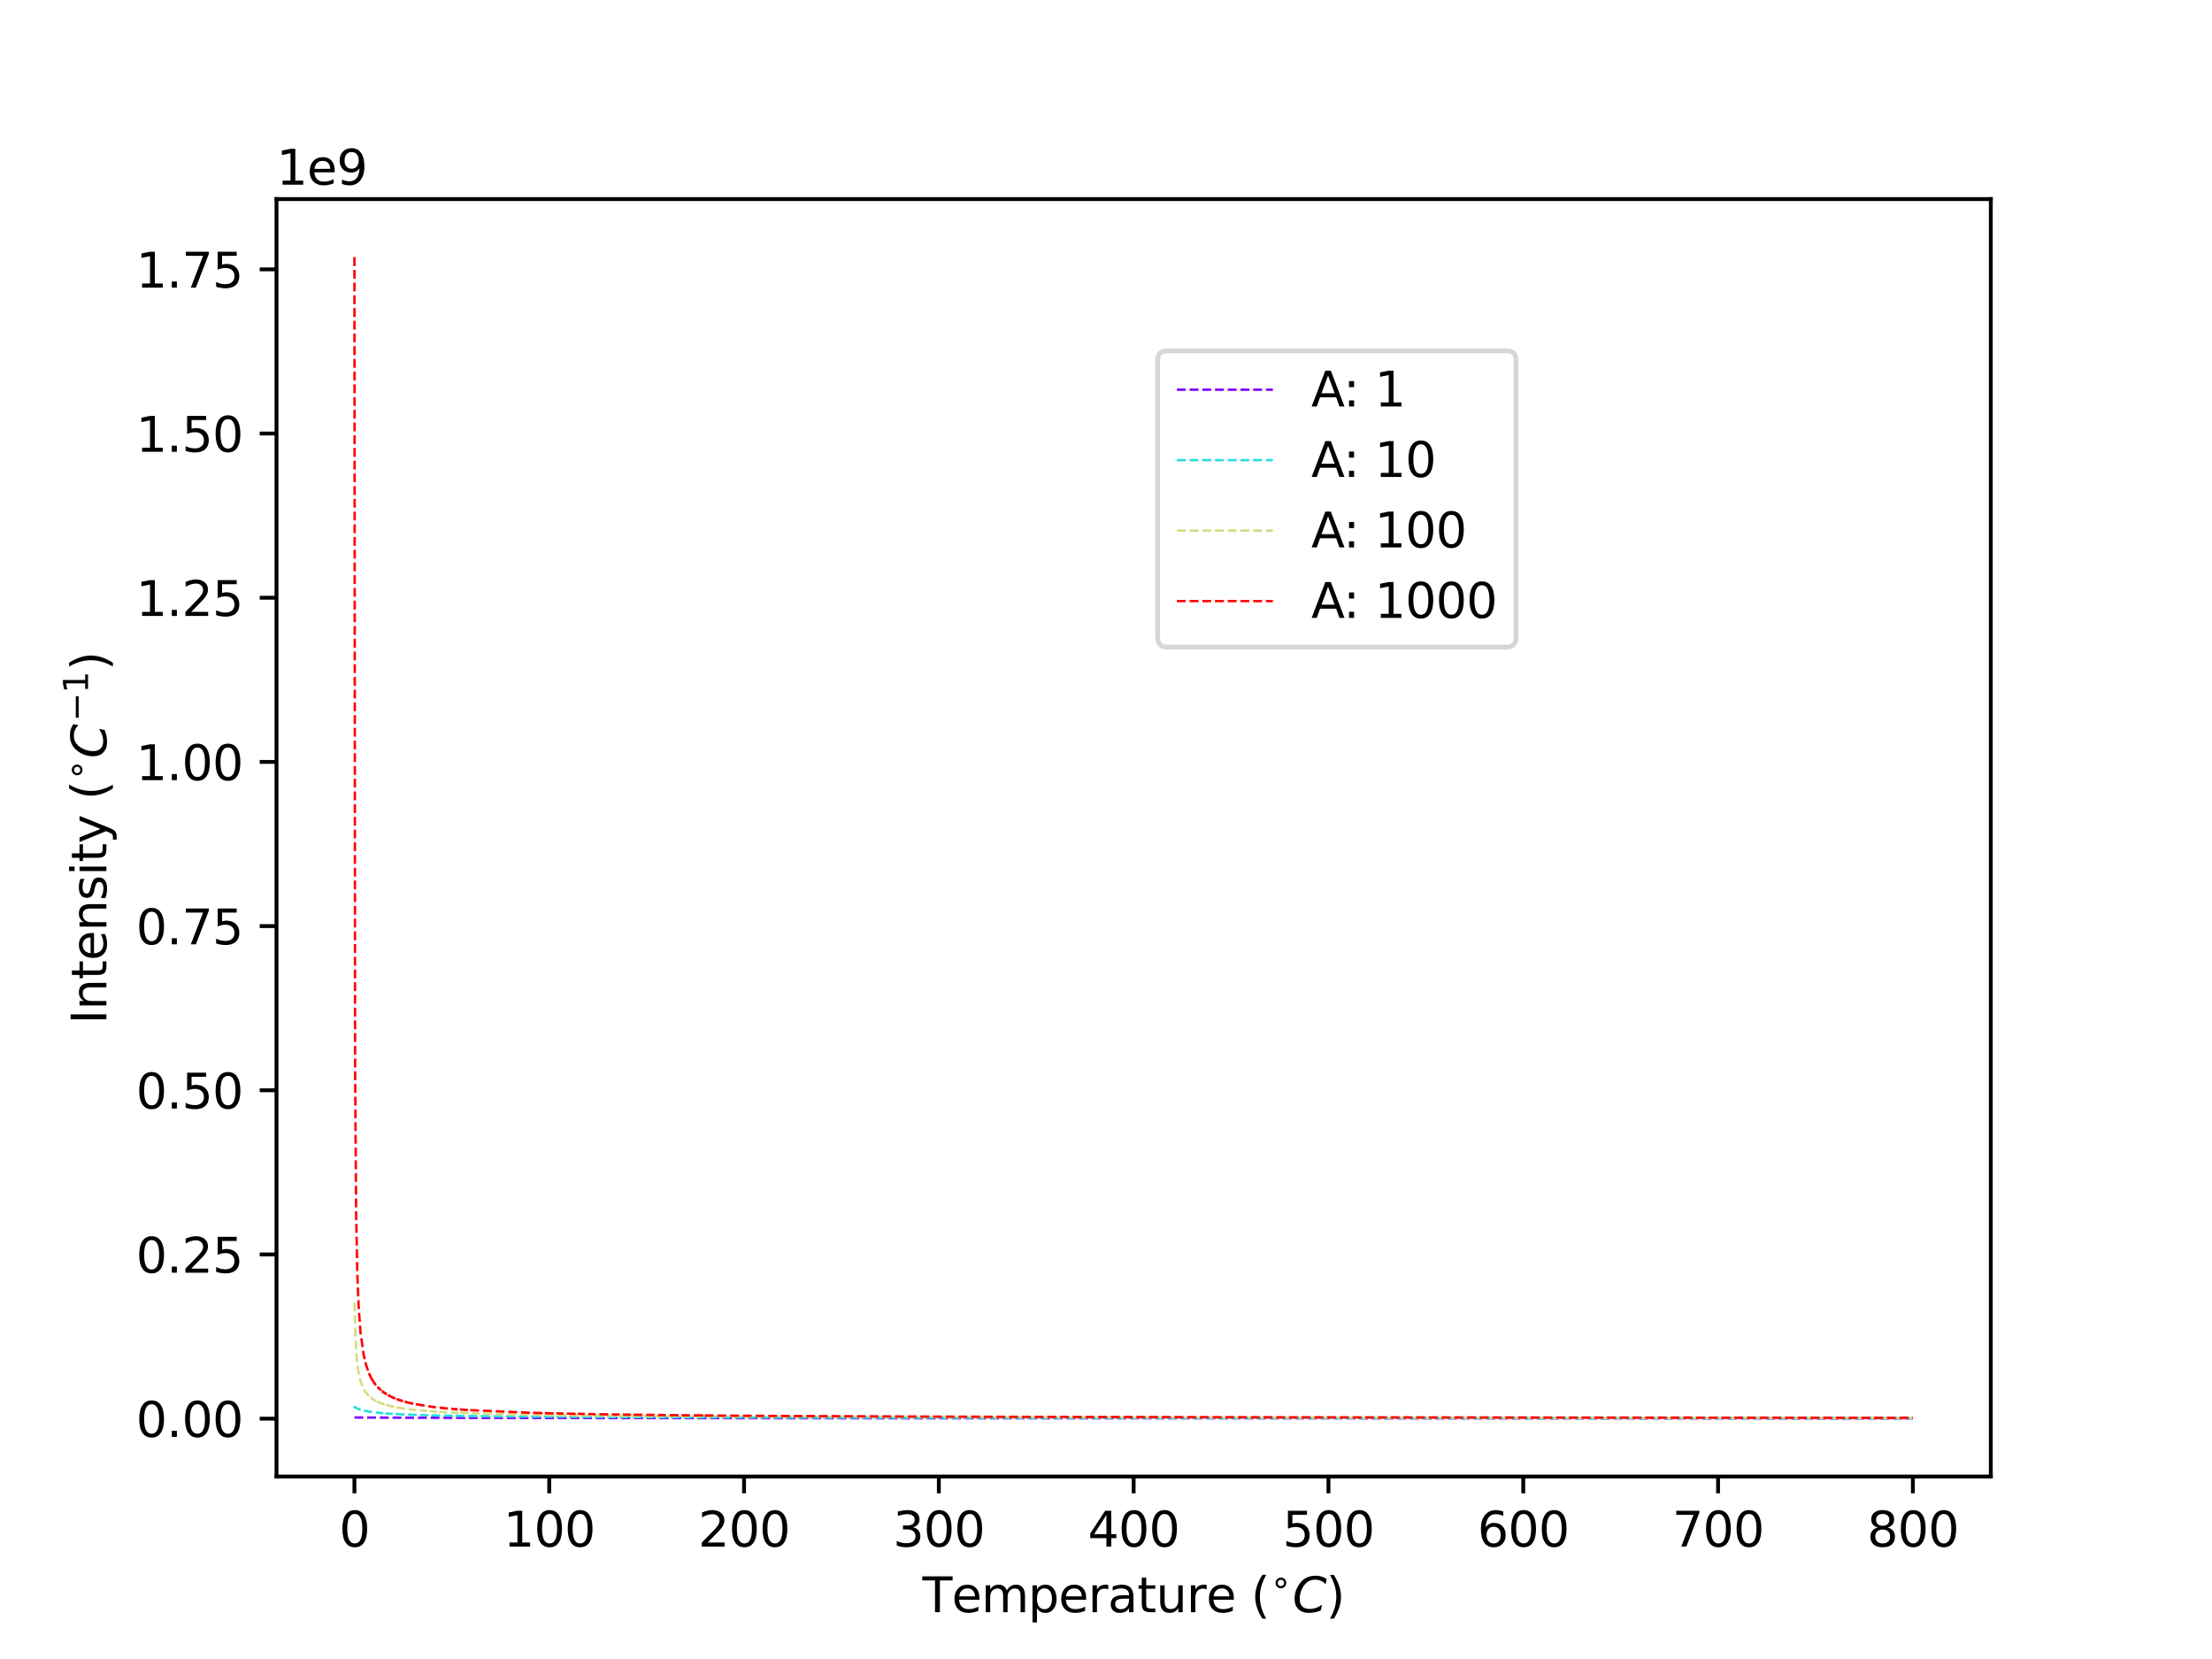<?xml version="1.0" encoding="utf-8" standalone="no"?>
<!DOCTYPE svg PUBLIC "-//W3C//DTD SVG 1.1//EN"
  "http://www.w3.org/Graphics/SVG/1.1/DTD/svg11.dtd">
<svg xmlns:xlink="http://www.w3.org/1999/xlink" width="460.8pt" height="345.6pt" viewBox="0 0 460.8 345.6" xmlns="http://www.w3.org/2000/svg" version="1.1">
 <defs>
  <style type="text/css">*{stroke-linejoin: round; stroke-linecap: butt}</style>
 </defs>
 <g id="figure_1">
  <g id="patch_1">
   <path d="M 0 345.6 
L 460.8 345.6 
L 460.8 0 
L 0 0 
z
" style="fill: #ffffff"/>
  </g>
  <g id="axes_1">
   <g id="patch_2">
    <path d="M 57.6 307.584 
L 414.72 307.584 
L 414.72 41.472 
L 57.6 41.472 
z
" style="fill: #ffffff"/>
   </g>
   <g id="matplotlib.axis_1">
    <g id="xtick_1">
     <g id="line2d_1">
      <defs>
       <path id="m826686ebd8" d="M 0 0 
L 0 3.5 
" style="stroke: #000000; stroke-width: 0.8"/>
      </defs>
      <g>
       <use xlink:href="#m826686ebd8" x="73.833" y="307.584" style="stroke: #000000; stroke-width: 0.8"/>
      </g>
     </g>
     <g id="text_1">
      <!-- 0 -->
      <g transform="translate(70.651 322.182) scale(0.1 -0.1)">
       <defs>
        <path id="DejaVuSans-30" d="M 2034 4250 
Q 1547 4250 1301 3770 
Q 1056 3291 1056 2328 
Q 1056 1369 1301 889 
Q 1547 409 2034 409 
Q 2525 409 2770 889 
Q 3016 1369 3016 2328 
Q 3016 3291 2770 3770 
Q 2525 4250 2034 4250 
z
M 2034 4750 
Q 2819 4750 3233 4129 
Q 3647 3509 3647 2328 
Q 3647 1150 3233 529 
Q 2819 -91 2034 -91 
Q 1250 -91 836 529 
Q 422 1150 422 2328 
Q 422 3509 836 4129 
Q 1250 4750 2034 4750 
z
" transform="scale(0.016)"/>
       </defs>
       <use xlink:href="#DejaVuSans-30"/>
      </g>
     </g>
    </g>
    <g id="xtick_2">
     <g id="line2d_2">
      <g>
       <use xlink:href="#m826686ebd8" x="114.415" y="307.584" style="stroke: #000000; stroke-width: 0.8"/>
      </g>
     </g>
     <g id="text_2">
      <!-- 100 -->
      <g transform="translate(104.871 322.182) scale(0.1 -0.1)">
       <defs>
        <path id="DejaVuSans-31" d="M 794 531 
L 1825 531 
L 1825 4091 
L 703 3866 
L 703 4441 
L 1819 4666 
L 2450 4666 
L 2450 531 
L 3481 531 
L 3481 0 
L 794 0 
L 794 531 
z
" transform="scale(0.016)"/>
       </defs>
       <use xlink:href="#DejaVuSans-31"/>
       <use xlink:href="#DejaVuSans-30" transform="translate(63.623 0)"/>
       <use xlink:href="#DejaVuSans-30" transform="translate(127.246 0)"/>
      </g>
     </g>
    </g>
    <g id="xtick_3">
     <g id="line2d_3">
      <g>
       <use xlink:href="#m826686ebd8" x="154.996" y="307.584" style="stroke: #000000; stroke-width: 0.8"/>
      </g>
     </g>
     <g id="text_3">
      <!-- 200 -->
      <g transform="translate(145.453 322.182) scale(0.1 -0.1)">
       <defs>
        <path id="DejaVuSans-32" d="M 1228 531 
L 3431 531 
L 3431 0 
L 469 0 
L 469 531 
Q 828 903 1448 1529 
Q 2069 2156 2228 2338 
Q 2531 2678 2651 2914 
Q 2772 3150 2772 3378 
Q 2772 3750 2511 3984 
Q 2250 4219 1831 4219 
Q 1534 4219 1204 4116 
Q 875 4013 500 3803 
L 500 4441 
Q 881 4594 1212 4672 
Q 1544 4750 1819 4750 
Q 2544 4750 2975 4387 
Q 3406 4025 3406 3419 
Q 3406 3131 3298 2873 
Q 3191 2616 2906 2266 
Q 2828 2175 2409 1742 
Q 1991 1309 1228 531 
z
" transform="scale(0.016)"/>
       </defs>
       <use xlink:href="#DejaVuSans-32"/>
       <use xlink:href="#DejaVuSans-30" transform="translate(63.623 0)"/>
       <use xlink:href="#DejaVuSans-30" transform="translate(127.246 0)"/>
      </g>
     </g>
    </g>
    <g id="xtick_4">
     <g id="line2d_4">
      <g>
       <use xlink:href="#m826686ebd8" x="195.578" y="307.584" style="stroke: #000000; stroke-width: 0.8"/>
      </g>
     </g>
     <g id="text_4">
      <!-- 300 -->
      <g transform="translate(186.034 322.182) scale(0.1 -0.1)">
       <defs>
        <path id="DejaVuSans-33" d="M 2597 2516 
Q 3050 2419 3304 2112 
Q 3559 1806 3559 1356 
Q 3559 666 3084 287 
Q 2609 -91 1734 -91 
Q 1441 -91 1130 -33 
Q 819 25 488 141 
L 488 750 
Q 750 597 1062 519 
Q 1375 441 1716 441 
Q 2309 441 2620 675 
Q 2931 909 2931 1356 
Q 2931 1769 2642 2001 
Q 2353 2234 1838 2234 
L 1294 2234 
L 1294 2753 
L 1863 2753 
Q 2328 2753 2575 2939 
Q 2822 3125 2822 3475 
Q 2822 3834 2567 4026 
Q 2313 4219 1838 4219 
Q 1578 4219 1281 4162 
Q 984 4106 628 3988 
L 628 4550 
Q 988 4650 1302 4700 
Q 1616 4750 1894 4750 
Q 2613 4750 3031 4423 
Q 3450 4097 3450 3541 
Q 3450 3153 3228 2886 
Q 3006 2619 2597 2516 
z
" transform="scale(0.016)"/>
       </defs>
       <use xlink:href="#DejaVuSans-33"/>
       <use xlink:href="#DejaVuSans-30" transform="translate(63.623 0)"/>
       <use xlink:href="#DejaVuSans-30" transform="translate(127.246 0)"/>
      </g>
     </g>
    </g>
    <g id="xtick_5">
     <g id="line2d_5">
      <g>
       <use xlink:href="#m826686ebd8" x="236.16" y="307.584" style="stroke: #000000; stroke-width: 0.8"/>
      </g>
     </g>
     <g id="text_5">
      <!-- 400 -->
      <g transform="translate(226.616 322.182) scale(0.1 -0.1)">
       <defs>
        <path id="DejaVuSans-34" d="M 2419 4116 
L 825 1625 
L 2419 1625 
L 2419 4116 
z
M 2253 4666 
L 3047 4666 
L 3047 1625 
L 3713 1625 
L 3713 1100 
L 3047 1100 
L 3047 0 
L 2419 0 
L 2419 1100 
L 313 1100 
L 313 1709 
L 2253 4666 
z
" transform="scale(0.016)"/>
       </defs>
       <use xlink:href="#DejaVuSans-34"/>
       <use xlink:href="#DejaVuSans-30" transform="translate(63.623 0)"/>
       <use xlink:href="#DejaVuSans-30" transform="translate(127.246 0)"/>
      </g>
     </g>
    </g>
    <g id="xtick_6">
     <g id="line2d_6">
      <g>
       <use xlink:href="#m826686ebd8" x="276.742" y="307.584" style="stroke: #000000; stroke-width: 0.8"/>
      </g>
     </g>
     <g id="text_6">
      <!-- 500 -->
      <g transform="translate(267.198 322.182) scale(0.1 -0.1)">
       <defs>
        <path id="DejaVuSans-35" d="M 691 4666 
L 3169 4666 
L 3169 4134 
L 1269 4134 
L 1269 2991 
Q 1406 3038 1543 3061 
Q 1681 3084 1819 3084 
Q 2600 3084 3056 2656 
Q 3513 2228 3513 1497 
Q 3513 744 3044 326 
Q 2575 -91 1722 -91 
Q 1428 -91 1123 -41 
Q 819 9 494 109 
L 494 744 
Q 775 591 1075 516 
Q 1375 441 1709 441 
Q 2250 441 2565 725 
Q 2881 1009 2881 1497 
Q 2881 1984 2565 2268 
Q 2250 2553 1709 2553 
Q 1456 2553 1204 2497 
Q 953 2441 691 2322 
L 691 4666 
z
" transform="scale(0.016)"/>
       </defs>
       <use xlink:href="#DejaVuSans-35"/>
       <use xlink:href="#DejaVuSans-30" transform="translate(63.623 0)"/>
       <use xlink:href="#DejaVuSans-30" transform="translate(127.246 0)"/>
      </g>
     </g>
    </g>
    <g id="xtick_7">
     <g id="line2d_7">
      <g>
       <use xlink:href="#m826686ebd8" x="317.324" y="307.584" style="stroke: #000000; stroke-width: 0.8"/>
      </g>
     </g>
     <g id="text_7">
      <!-- 600 -->
      <g transform="translate(307.78 322.182) scale(0.1 -0.1)">
       <defs>
        <path id="DejaVuSans-36" d="M 2113 2584 
Q 1688 2584 1439 2293 
Q 1191 2003 1191 1497 
Q 1191 994 1439 701 
Q 1688 409 2113 409 
Q 2538 409 2786 701 
Q 3034 994 3034 1497 
Q 3034 2003 2786 2293 
Q 2538 2584 2113 2584 
z
M 3366 4563 
L 3366 3988 
Q 3128 4100 2886 4159 
Q 2644 4219 2406 4219 
Q 1781 4219 1451 3797 
Q 1122 3375 1075 2522 
Q 1259 2794 1537 2939 
Q 1816 3084 2150 3084 
Q 2853 3084 3261 2657 
Q 3669 2231 3669 1497 
Q 3669 778 3244 343 
Q 2819 -91 2113 -91 
Q 1303 -91 875 529 
Q 447 1150 447 2328 
Q 447 3434 972 4092 
Q 1497 4750 2381 4750 
Q 2619 4750 2861 4703 
Q 3103 4656 3366 4563 
z
" transform="scale(0.016)"/>
       </defs>
       <use xlink:href="#DejaVuSans-36"/>
       <use xlink:href="#DejaVuSans-30" transform="translate(63.623 0)"/>
       <use xlink:href="#DejaVuSans-30" transform="translate(127.246 0)"/>
      </g>
     </g>
    </g>
    <g id="xtick_8">
     <g id="line2d_8">
      <g>
       <use xlink:href="#m826686ebd8" x="357.905" y="307.584" style="stroke: #000000; stroke-width: 0.8"/>
      </g>
     </g>
     <g id="text_8">
      <!-- 700 -->
      <g transform="translate(348.362 322.182) scale(0.1 -0.1)">
       <defs>
        <path id="DejaVuSans-37" d="M 525 4666 
L 3525 4666 
L 3525 4397 
L 1831 0 
L 1172 0 
L 2766 4134 
L 525 4134 
L 525 4666 
z
" transform="scale(0.016)"/>
       </defs>
       <use xlink:href="#DejaVuSans-37"/>
       <use xlink:href="#DejaVuSans-30" transform="translate(63.623 0)"/>
       <use xlink:href="#DejaVuSans-30" transform="translate(127.246 0)"/>
      </g>
     </g>
    </g>
    <g id="xtick_9">
     <g id="line2d_9">
      <g>
       <use xlink:href="#m826686ebd8" x="398.487" y="307.584" style="stroke: #000000; stroke-width: 0.8"/>
      </g>
     </g>
     <g id="text_9">
      <!-- 800 -->
      <g transform="translate(388.944 322.182) scale(0.1 -0.1)">
       <defs>
        <path id="DejaVuSans-38" d="M 2034 2216 
Q 1584 2216 1326 1975 
Q 1069 1734 1069 1313 
Q 1069 891 1326 650 
Q 1584 409 2034 409 
Q 2484 409 2743 651 
Q 3003 894 3003 1313 
Q 3003 1734 2745 1975 
Q 2488 2216 2034 2216 
z
M 1403 2484 
Q 997 2584 770 2862 
Q 544 3141 544 3541 
Q 544 4100 942 4425 
Q 1341 4750 2034 4750 
Q 2731 4750 3128 4425 
Q 3525 4100 3525 3541 
Q 3525 3141 3298 2862 
Q 3072 2584 2669 2484 
Q 3125 2378 3379 2068 
Q 3634 1759 3634 1313 
Q 3634 634 3220 271 
Q 2806 -91 2034 -91 
Q 1263 -91 848 271 
Q 434 634 434 1313 
Q 434 1759 690 2068 
Q 947 2378 1403 2484 
z
M 1172 3481 
Q 1172 3119 1398 2916 
Q 1625 2713 2034 2713 
Q 2441 2713 2670 2916 
Q 2900 3119 2900 3481 
Q 2900 3844 2670 4047 
Q 2441 4250 2034 4250 
Q 1625 4250 1398 4047 
Q 1172 3844 1172 3481 
z
" transform="scale(0.016)"/>
       </defs>
       <use xlink:href="#DejaVuSans-38"/>
       <use xlink:href="#DejaVuSans-30" transform="translate(63.623 0)"/>
       <use xlink:href="#DejaVuSans-30" transform="translate(127.246 0)"/>
      </g>
     </g>
    </g>
    <g id="text_10">
     <!-- Temperature ($^{\circ}C$) -->
     <g transform="translate(192.16 335.862) scale(0.1 -0.1)">
      <defs>
       <path id="DejaVuSans-54" d="M -19 4666 
L 3928 4666 
L 3928 4134 
L 2272 4134 
L 2272 0 
L 1638 0 
L 1638 4134 
L -19 4134 
L -19 4666 
z
" transform="scale(0.016)"/>
       <path id="DejaVuSans-65" d="M 3597 1894 
L 3597 1613 
L 953 1613 
Q 991 1019 1311 708 
Q 1631 397 2203 397 
Q 2534 397 2845 478 
Q 3156 559 3463 722 
L 3463 178 
Q 3153 47 2828 -22 
Q 2503 -91 2169 -91 
Q 1331 -91 842 396 
Q 353 884 353 1716 
Q 353 2575 817 3079 
Q 1281 3584 2069 3584 
Q 2775 3584 3186 3129 
Q 3597 2675 3597 1894 
z
M 3022 2063 
Q 3016 2534 2758 2815 
Q 2500 3097 2075 3097 
Q 1594 3097 1305 2825 
Q 1016 2553 972 2059 
L 3022 2063 
z
" transform="scale(0.016)"/>
       <path id="DejaVuSans-6d" d="M 3328 2828 
Q 3544 3216 3844 3400 
Q 4144 3584 4550 3584 
Q 5097 3584 5394 3201 
Q 5691 2819 5691 2113 
L 5691 0 
L 5113 0 
L 5113 2094 
Q 5113 2597 4934 2840 
Q 4756 3084 4391 3084 
Q 3944 3084 3684 2787 
Q 3425 2491 3425 1978 
L 3425 0 
L 2847 0 
L 2847 2094 
Q 2847 2600 2669 2842 
Q 2491 3084 2119 3084 
Q 1678 3084 1418 2786 
Q 1159 2488 1159 1978 
L 1159 0 
L 581 0 
L 581 3500 
L 1159 3500 
L 1159 2956 
Q 1356 3278 1631 3431 
Q 1906 3584 2284 3584 
Q 2666 3584 2933 3390 
Q 3200 3197 3328 2828 
z
" transform="scale(0.016)"/>
       <path id="DejaVuSans-70" d="M 1159 525 
L 1159 -1331 
L 581 -1331 
L 581 3500 
L 1159 3500 
L 1159 2969 
Q 1341 3281 1617 3432 
Q 1894 3584 2278 3584 
Q 2916 3584 3314 3078 
Q 3713 2572 3713 1747 
Q 3713 922 3314 415 
Q 2916 -91 2278 -91 
Q 1894 -91 1617 61 
Q 1341 213 1159 525 
z
M 3116 1747 
Q 3116 2381 2855 2742 
Q 2594 3103 2138 3103 
Q 1681 3103 1420 2742 
Q 1159 2381 1159 1747 
Q 1159 1113 1420 752 
Q 1681 391 2138 391 
Q 2594 391 2855 752 
Q 3116 1113 3116 1747 
z
" transform="scale(0.016)"/>
       <path id="DejaVuSans-72" d="M 2631 2963 
Q 2534 3019 2420 3045 
Q 2306 3072 2169 3072 
Q 1681 3072 1420 2755 
Q 1159 2438 1159 1844 
L 1159 0 
L 581 0 
L 581 3500 
L 1159 3500 
L 1159 2956 
Q 1341 3275 1631 3429 
Q 1922 3584 2338 3584 
Q 2397 3584 2469 3576 
Q 2541 3569 2628 3553 
L 2631 2963 
z
" transform="scale(0.016)"/>
       <path id="DejaVuSans-61" d="M 2194 1759 
Q 1497 1759 1228 1600 
Q 959 1441 959 1056 
Q 959 750 1161 570 
Q 1363 391 1709 391 
Q 2188 391 2477 730 
Q 2766 1069 2766 1631 
L 2766 1759 
L 2194 1759 
z
M 3341 1997 
L 3341 0 
L 2766 0 
L 2766 531 
Q 2569 213 2275 61 
Q 1981 -91 1556 -91 
Q 1019 -91 701 211 
Q 384 513 384 1019 
Q 384 1609 779 1909 
Q 1175 2209 1959 2209 
L 2766 2209 
L 2766 2266 
Q 2766 2663 2505 2880 
Q 2244 3097 1772 3097 
Q 1472 3097 1187 3025 
Q 903 2953 641 2809 
L 641 3341 
Q 956 3463 1253 3523 
Q 1550 3584 1831 3584 
Q 2591 3584 2966 3190 
Q 3341 2797 3341 1997 
z
" transform="scale(0.016)"/>
       <path id="DejaVuSans-74" d="M 1172 4494 
L 1172 3500 
L 2356 3500 
L 2356 3053 
L 1172 3053 
L 1172 1153 
Q 1172 725 1289 603 
Q 1406 481 1766 481 
L 2356 481 
L 2356 0 
L 1766 0 
Q 1100 0 847 248 
Q 594 497 594 1153 
L 594 3053 
L 172 3053 
L 172 3500 
L 594 3500 
L 594 4494 
L 1172 4494 
z
" transform="scale(0.016)"/>
       <path id="DejaVuSans-75" d="M 544 1381 
L 544 3500 
L 1119 3500 
L 1119 1403 
Q 1119 906 1312 657 
Q 1506 409 1894 409 
Q 2359 409 2629 706 
Q 2900 1003 2900 1516 
L 2900 3500 
L 3475 3500 
L 3475 0 
L 2900 0 
L 2900 538 
Q 2691 219 2414 64 
Q 2138 -91 1772 -91 
Q 1169 -91 856 284 
Q 544 659 544 1381 
z
M 1991 3584 
L 1991 3584 
z
" transform="scale(0.016)"/>
       <path id="DejaVuSans-20" transform="scale(0.016)"/>
       <path id="DejaVuSans-28" d="M 1984 4856 
Q 1566 4138 1362 3434 
Q 1159 2731 1159 2009 
Q 1159 1288 1364 580 
Q 1569 -128 1984 -844 
L 1484 -844 
Q 1016 -109 783 600 
Q 550 1309 550 2009 
Q 550 2706 781 3412 
Q 1013 4119 1484 4856 
L 1984 4856 
z
" transform="scale(0.016)"/>
       <path id="DejaVuSans-2218" d="M 2000 2619 
Q 1750 2619 1578 2445 
Q 1406 2272 1406 2022 
Q 1406 1775 1578 1605 
Q 1750 1435 2000 1435 
Q 2250 1435 2422 1605 
Q 2594 1775 2594 2022 
Q 2594 2269 2420 2444 
Q 2247 2619 2000 2619 
z
M 2000 3022 
Q 2200 3022 2384 2945 
Q 2569 2869 2703 2725 
Q 2847 2585 2919 2406 
Q 2991 2228 2991 2022 
Q 2991 1610 2702 1324 
Q 2413 1038 1994 1038 
Q 1572 1038 1290 1319 
Q 1009 1600 1009 2022 
Q 1009 2441 1296 2731 
Q 1584 3022 2000 3022 
z
" transform="scale(0.016)"/>
       <path id="DejaVuSans-Oblique-43" d="M 4447 4306 
L 4319 3641 
Q 4019 3944 3683 4091 
Q 3347 4238 2956 4238 
Q 2422 4238 2017 3981 
Q 1613 3725 1319 3200 
Q 1131 2863 1032 2486 
Q 934 2109 934 1728 
Q 934 1091 1264 756 
Q 1594 422 2222 422 
Q 2656 422 3056 561 
Q 3456 700 3834 978 
L 3688 231 
Q 3316 72 2936 -9 
Q 2556 -91 2175 -91 
Q 1278 -91 773 396 
Q 269 884 269 1753 
Q 269 2309 461 2846 
Q 653 3384 1013 3828 
Q 1394 4300 1883 4525 
Q 2372 4750 3022 4750 
Q 3422 4750 3780 4639 
Q 4138 4528 4447 4306 
z
" transform="scale(0.016)"/>
       <path id="DejaVuSans-29" d="M 513 4856 
L 1013 4856 
Q 1481 4119 1714 3412 
Q 1947 2706 1947 2009 
Q 1947 1309 1714 600 
Q 1481 -109 1013 -844 
L 513 -844 
Q 928 -128 1133 580 
Q 1338 1288 1338 2009 
Q 1338 2731 1133 3434 
Q 928 4138 513 4856 
z
" transform="scale(0.016)"/>
      </defs>
      <use xlink:href="#DejaVuSans-54" transform="translate(0 0.125)"/>
      <use xlink:href="#DejaVuSans-65" transform="translate(61.084 0.125)"/>
      <use xlink:href="#DejaVuSans-6d" transform="translate(122.607 0.125)"/>
      <use xlink:href="#DejaVuSans-70" transform="translate(220.02 0.125)"/>
      <use xlink:href="#DejaVuSans-65" transform="translate(283.496 0.125)"/>
      <use xlink:href="#DejaVuSans-72" transform="translate(345.02 0.125)"/>
      <use xlink:href="#DejaVuSans-61" transform="translate(386.133 0.125)"/>
      <use xlink:href="#DejaVuSans-74" transform="translate(447.412 0.125)"/>
      <use xlink:href="#DejaVuSans-75" transform="translate(486.621 0.125)"/>
      <use xlink:href="#DejaVuSans-72" transform="translate(550 0.125)"/>
      <use xlink:href="#DejaVuSans-65" transform="translate(591.113 0.125)"/>
      <use xlink:href="#DejaVuSans-20" transform="translate(652.637 0.125)"/>
      <use xlink:href="#DejaVuSans-28" transform="translate(684.424 0.125)"/>
      <use xlink:href="#DejaVuSans-2218" transform="translate(724.395 38.406) scale(0.7)"/>
      <use xlink:href="#DejaVuSans-Oblique-43" transform="translate(770.947 0.125)"/>
      <use xlink:href="#DejaVuSans-29" transform="translate(840.771 0.125)"/>
     </g>
    </g>
   </g>
   <g id="matplotlib.axis_2">
    <g id="ytick_1">
     <g id="line2d_10">
      <defs>
       <path id="m844fbee318" d="M 0 0 
L -3.5 0 
" style="stroke: #000000; stroke-width: 0.8"/>
      </defs>
      <g>
       <use xlink:href="#m844fbee318" x="57.6" y="295.528" style="stroke: #000000; stroke-width: 0.8"/>
      </g>
     </g>
     <g id="text_11">
      <!-- 0.00 -->
      <g transform="translate(28.334 299.328) scale(0.1 -0.1)">
       <defs>
        <path id="DejaVuSans-2e" d="M 684 794 
L 1344 794 
L 1344 0 
L 684 0 
L 684 794 
z
" transform="scale(0.016)"/>
       </defs>
       <use xlink:href="#DejaVuSans-30"/>
       <use xlink:href="#DejaVuSans-2e" transform="translate(63.623 0)"/>
       <use xlink:href="#DejaVuSans-30" transform="translate(95.41 0)"/>
       <use xlink:href="#DejaVuSans-30" transform="translate(159.033 0)"/>
      </g>
     </g>
    </g>
    <g id="ytick_2">
     <g id="line2d_11">
      <g>
       <use xlink:href="#m844fbee318" x="57.6" y="261.326" style="stroke: #000000; stroke-width: 0.8"/>
      </g>
     </g>
     <g id="text_12">
      <!-- 0.25 -->
      <g transform="translate(28.334 265.125) scale(0.1 -0.1)">
       <use xlink:href="#DejaVuSans-30"/>
       <use xlink:href="#DejaVuSans-2e" transform="translate(63.623 0)"/>
       <use xlink:href="#DejaVuSans-32" transform="translate(95.41 0)"/>
       <use xlink:href="#DejaVuSans-35" transform="translate(159.033 0)"/>
      </g>
     </g>
    </g>
    <g id="ytick_3">
     <g id="line2d_12">
      <g>
       <use xlink:href="#m844fbee318" x="57.6" y="227.124" style="stroke: #000000; stroke-width: 0.8"/>
      </g>
     </g>
     <g id="text_13">
      <!-- 0.50 -->
      <g transform="translate(28.334 230.923) scale(0.1 -0.1)">
       <use xlink:href="#DejaVuSans-30"/>
       <use xlink:href="#DejaVuSans-2e" transform="translate(63.623 0)"/>
       <use xlink:href="#DejaVuSans-35" transform="translate(95.41 0)"/>
       <use xlink:href="#DejaVuSans-30" transform="translate(159.033 0)"/>
      </g>
     </g>
    </g>
    <g id="ytick_4">
     <g id="line2d_13">
      <g>
       <use xlink:href="#m844fbee318" x="57.6" y="192.921" style="stroke: #000000; stroke-width: 0.8"/>
      </g>
     </g>
     <g id="text_14">
      <!-- 0.75 -->
      <g transform="translate(28.334 196.721) scale(0.1 -0.1)">
       <use xlink:href="#DejaVuSans-30"/>
       <use xlink:href="#DejaVuSans-2e" transform="translate(63.623 0)"/>
       <use xlink:href="#DejaVuSans-37" transform="translate(95.41 0)"/>
       <use xlink:href="#DejaVuSans-35" transform="translate(159.033 0)"/>
      </g>
     </g>
    </g>
    <g id="ytick_5">
     <g id="line2d_14">
      <g>
       <use xlink:href="#m844fbee318" x="57.6" y="158.719" style="stroke: #000000; stroke-width: 0.8"/>
      </g>
     </g>
     <g id="text_15">
      <!-- 1.00 -->
      <g transform="translate(28.334 162.518) scale(0.1 -0.1)">
       <use xlink:href="#DejaVuSans-31"/>
       <use xlink:href="#DejaVuSans-2e" transform="translate(63.623 0)"/>
       <use xlink:href="#DejaVuSans-30" transform="translate(95.41 0)"/>
       <use xlink:href="#DejaVuSans-30" transform="translate(159.033 0)"/>
      </g>
     </g>
    </g>
    <g id="ytick_6">
     <g id="line2d_15">
      <g>
       <use xlink:href="#m844fbee318" x="57.6" y="124.517" style="stroke: #000000; stroke-width: 0.8"/>
      </g>
     </g>
     <g id="text_16">
      <!-- 1.25 -->
      <g transform="translate(28.334 128.316) scale(0.1 -0.1)">
       <use xlink:href="#DejaVuSans-31"/>
       <use xlink:href="#DejaVuSans-2e" transform="translate(63.623 0)"/>
       <use xlink:href="#DejaVuSans-32" transform="translate(95.41 0)"/>
       <use xlink:href="#DejaVuSans-35" transform="translate(159.033 0)"/>
      </g>
     </g>
    </g>
    <g id="ytick_7">
     <g id="line2d_16">
      <g>
       <use xlink:href="#m844fbee318" x="57.6" y="90.315" style="stroke: #000000; stroke-width: 0.8"/>
      </g>
     </g>
     <g id="text_17">
      <!-- 1.50 -->
      <g transform="translate(28.334 94.114) scale(0.1 -0.1)">
       <use xlink:href="#DejaVuSans-31"/>
       <use xlink:href="#DejaVuSans-2e" transform="translate(63.623 0)"/>
       <use xlink:href="#DejaVuSans-35" transform="translate(95.41 0)"/>
       <use xlink:href="#DejaVuSans-30" transform="translate(159.033 0)"/>
      </g>
     </g>
    </g>
    <g id="ytick_8">
     <g id="line2d_17">
      <g>
       <use xlink:href="#m844fbee318" x="57.6" y="56.112" style="stroke: #000000; stroke-width: 0.8"/>
      </g>
     </g>
     <g id="text_18">
      <!-- 1.75 -->
      <g transform="translate(28.334 59.911) scale(0.1 -0.1)">
       <use xlink:href="#DejaVuSans-31"/>
       <use xlink:href="#DejaVuSans-2e" transform="translate(63.623 0)"/>
       <use xlink:href="#DejaVuSans-37" transform="translate(95.41 0)"/>
       <use xlink:href="#DejaVuSans-35" transform="translate(159.033 0)"/>
      </g>
     </g>
    </g>
    <g id="text_19">
     <!-- Intensity ($^{\circ}C^{-1}$) -->
     <g transform="translate(22.234 213.328) rotate(-90) scale(0.1 -0.1)">
      <defs>
       <path id="DejaVuSans-49" d="M 628 4666 
L 1259 4666 
L 1259 0 
L 628 0 
L 628 4666 
z
" transform="scale(0.016)"/>
       <path id="DejaVuSans-6e" d="M 3513 2113 
L 3513 0 
L 2938 0 
L 2938 2094 
Q 2938 2591 2744 2837 
Q 2550 3084 2163 3084 
Q 1697 3084 1428 2787 
Q 1159 2491 1159 1978 
L 1159 0 
L 581 0 
L 581 3500 
L 1159 3500 
L 1159 2956 
Q 1366 3272 1645 3428 
Q 1925 3584 2291 3584 
Q 2894 3584 3203 3211 
Q 3513 2838 3513 2113 
z
" transform="scale(0.016)"/>
       <path id="DejaVuSans-73" d="M 2834 3397 
L 2834 2853 
Q 2591 2978 2328 3040 
Q 2066 3103 1784 3103 
Q 1356 3103 1142 2972 
Q 928 2841 928 2578 
Q 928 2378 1081 2264 
Q 1234 2150 1697 2047 
L 1894 2003 
Q 2506 1872 2764 1633 
Q 3022 1394 3022 966 
Q 3022 478 2636 193 
Q 2250 -91 1575 -91 
Q 1294 -91 989 -36 
Q 684 19 347 128 
L 347 722 
Q 666 556 975 473 
Q 1284 391 1588 391 
Q 1994 391 2212 530 
Q 2431 669 2431 922 
Q 2431 1156 2273 1281 
Q 2116 1406 1581 1522 
L 1381 1569 
Q 847 1681 609 1914 
Q 372 2147 372 2553 
Q 372 3047 722 3315 
Q 1072 3584 1716 3584 
Q 2034 3584 2315 3537 
Q 2597 3491 2834 3397 
z
" transform="scale(0.016)"/>
       <path id="DejaVuSans-69" d="M 603 3500 
L 1178 3500 
L 1178 0 
L 603 0 
L 603 3500 
z
M 603 4863 
L 1178 4863 
L 1178 4134 
L 603 4134 
L 603 4863 
z
" transform="scale(0.016)"/>
       <path id="DejaVuSans-79" d="M 2059 -325 
Q 1816 -950 1584 -1140 
Q 1353 -1331 966 -1331 
L 506 -1331 
L 506 -850 
L 844 -850 
Q 1081 -850 1212 -737 
Q 1344 -625 1503 -206 
L 1606 56 
L 191 3500 
L 800 3500 
L 1894 763 
L 2988 3500 
L 3597 3500 
L 2059 -325 
z
" transform="scale(0.016)"/>
       <path id="DejaVuSans-2212" d="M 678 2272 
L 4684 2272 
L 4684 1741 
L 678 1741 
L 678 2272 
z
" transform="scale(0.016)"/>
      </defs>
      <use xlink:href="#DejaVuSans-49" transform="translate(0 0.684)"/>
      <use xlink:href="#DejaVuSans-6e" transform="translate(29.492 0.684)"/>
      <use xlink:href="#DejaVuSans-74" transform="translate(92.871 0.684)"/>
      <use xlink:href="#DejaVuSans-65" transform="translate(132.08 0.684)"/>
      <use xlink:href="#DejaVuSans-6e" transform="translate(193.604 0.684)"/>
      <use xlink:href="#DejaVuSans-73" transform="translate(256.982 0.684)"/>
      <use xlink:href="#DejaVuSans-69" transform="translate(309.082 0.684)"/>
      <use xlink:href="#DejaVuSans-74" transform="translate(336.865 0.684)"/>
      <use xlink:href="#DejaVuSans-79" transform="translate(376.074 0.684)"/>
      <use xlink:href="#DejaVuSans-20" transform="translate(435.254 0.684)"/>
      <use xlink:href="#DejaVuSans-28" transform="translate(467.041 0.684)"/>
      <use xlink:href="#DejaVuSans-2218" transform="translate(507.012 38.966) scale(0.7)"/>
      <use xlink:href="#DejaVuSans-Oblique-43" transform="translate(553.564 0.684)"/>
      <use xlink:href="#DejaVuSans-2212" transform="translate(630.589 38.966) scale(0.7)"/>
      <use xlink:href="#DejaVuSans-31" transform="translate(689.242 38.966) scale(0.7)"/>
      <use xlink:href="#DejaVuSans-29" transform="translate(736.512 0.684)"/>
     </g>
    </g>
    <g id="text_20">
     <!-- 1e9 -->
     <g transform="translate(57.6 38.472) scale(0.1 -0.1)">
      <defs>
       <path id="DejaVuSans-39" d="M 703 97 
L 703 672 
Q 941 559 1184 500 
Q 1428 441 1663 441 
Q 2288 441 2617 861 
Q 2947 1281 2994 2138 
Q 2813 1869 2534 1725 
Q 2256 1581 1919 1581 
Q 1219 1581 811 2004 
Q 403 2428 403 3163 
Q 403 3881 828 4315 
Q 1253 4750 1959 4750 
Q 2769 4750 3195 4129 
Q 3622 3509 3622 2328 
Q 3622 1225 3098 567 
Q 2575 -91 1691 -91 
Q 1453 -91 1209 -44 
Q 966 3 703 97 
z
M 1959 2075 
Q 2384 2075 2632 2365 
Q 2881 2656 2881 3163 
Q 2881 3666 2632 3958 
Q 2384 4250 1959 4250 
Q 1534 4250 1286 3958 
Q 1038 3666 1038 3163 
Q 1038 2656 1286 2365 
Q 1534 2075 1959 2075 
z
" transform="scale(0.016)"/>
      </defs>
      <use xlink:href="#DejaVuSans-31"/>
      <use xlink:href="#DejaVuSans-65" transform="translate(63.623 0)"/>
      <use xlink:href="#DejaVuSans-39" transform="translate(125.146 0)"/>
     </g>
    </g>
   </g>
   <g id="line2d_18">
    <path d="M 73.833 295.288 
L 74.098 295.293 
L 74.201 295.286 
L 74.211 295.291 
L 74.466 295.294 
L 75.218 295.298 
L 75.337 295.289 
L 75.445 295.297 
L 75.456 295.291 
L 75.716 295.306 
L 75.846 295.287 
L 75.97 295.305 
L 75.975 295.298 
L 77.469 295.308 
L 77.588 295.299 
L 77.593 295.303 
L 77.761 295.309 
L 77.896 295.306 
L 78.048 295.311 
L 78.27 295.312 
L 79.476 295.314 
L 79.617 295.313 
L 79.99 295.31 
L 80.115 295.32 
L 81.451 295.324 
L 81.603 295.328 
L 81.727 295.321 
L 81.868 295.329 
L 82.052 295.32 
L 82.88 295.326 
L 83.086 295.327 
L 83.356 295.331 
L 83.551 295.324 
L 83.681 295.339 
L 83.805 295.325 
L 84.157 295.34 
L 84.271 295.33 
L 84.276 295.333 
L 84.666 295.338 
L 84.79 295.334 
L 85.867 295.332 
L 86.04 295.336 
L 87.847 295.342 
L 88.02 295.337 
L 88.145 295.352 
L 88.394 295.34 
L 88.529 295.35 
L 88.756 295.343 
L 88.902 295.345 
L 90.802 295.355 
L 90.942 295.353 
L 91.727 295.355 
L 92.084 295.352 
L 92.241 295.356 
L 93.989 295.36 
L 94.108 295.357 
L 94.248 295.365 
L 94.254 295.358 
L 94.963 295.361 
L 95.406 295.365 
L 95.704 295.359 
L 95.855 295.363 
L 96.532 295.366 
L 96.721 295.362 
L 96.851 295.371 
L 96.857 295.364 
L 97.176 295.369 
L 97.327 295.367 
L 97.609 295.37 
L 97.776 295.362 
L 97.901 295.373 
L 98.031 295.366 
L 98.036 295.37 
L 98.253 295.369 
L 98.837 295.372 
L 98.967 295.367 
L 99.135 295.371 
L 99.557 295.371 
L 99.692 295.373 
L 99.876 295.37 
L 100.698 295.374 
L 100.877 295.374 
L 101.185 295.378 
L 101.348 295.369 
L 101.478 295.377 
L 101.732 295.372 
L 101.856 295.378 
L 102.002 295.375 
L 102.235 295.378 
L 102.403 295.369 
L 102.549 295.38 
L 102.863 295.377 
L 102.993 295.385 
L 103.122 295.379 
L 103.296 295.373 
L 103.415 295.384 
L 103.42 295.372 
L 103.674 295.379 
L 103.875 295.378 
L 104.075 295.379 
L 104.562 295.382 
L 104.876 295.381 
L 105.076 295.377 
L 105.233 295.384 
L 105.433 295.381 
L 105.622 295.388 
L 105.871 295.382 
L 106.136 295.387 
L 106.358 295.377 
L 106.477 295.383 
L 106.742 295.384 
L 106.921 295.382 
L 107.743 295.39 
L 107.884 295.386 
L 108.301 295.39 
L 108.517 295.386 
L 108.642 295.388 
L 108.761 295.389 
L 116.325 295.401 
L 116.515 295.401 
L 116.645 295.39 
L 116.785 295.401 
L 116.953 295.399 
L 117.748 295.399 
L 117.927 295.393 
L 118.057 295.398 
L 120.086 295.402 
L 120.243 295.399 
L 120.448 295.405 
L 120.622 295.401 
L 120.881 295.399 
L 121.888 295.404 
L 122.11 295.399 
L 122.272 295.401 
L 122.743 295.406 
L 123.311 295.406 
L 123.468 295.406 
L 123.641 295.4 
L 123.755 295.41 
L 123.765 295.403 
L 124.528 295.408 
L 132.639 295.411 
L 132.786 295.416 
L 133.002 295.414 
L 134.647 295.41 
L 134.761 295.418 
L 134.766 295.416 
L 134.95 295.416 
L 135.28 295.416 
L 138.148 295.419 
L 138.31 295.417 
L 138.813 295.422 
L 139.019 295.42 
L 139.355 295.417 
L 139.501 295.424 
L 139.728 295.419 
L 141.167 295.424 
L 141.297 295.421 
L 141.302 295.426 
L 141.486 295.421 
L 141.622 295.423 
L 141.768 295.419 
L 141.936 295.424 
L 142.082 295.42 
L 142.304 295.422 
L 142.531 295.42 
L 142.688 295.422 
L 144.105 295.419 
L 144.246 295.421 
L 144.722 295.423 
L 145.041 295.424 
L 145.561 295.417 
L 145.691 295.427 
L 145.859 295.419 
L 145.988 295.427 
L 146.189 295.424 
L 154.273 295.431 
L 154.603 295.434 
L 154.803 295.429 
L 154.938 295.427 
L 155.128 295.433 
L 155.279 295.431 
L 156.724 295.43 
L 156.913 295.43 
L 157.173 295.438 
L 157.324 295.425 
L 157.498 295.434 
L 157.925 295.43 
L 158.136 295.431 
L 158.531 295.434 
L 158.785 295.433 
L 159.126 295.433 
L 159.289 295.432 
L 159.602 295.436 
L 159.754 295.431 
L 160.068 295.433 
L 160.29 295.437 
L 160.479 295.43 
L 160.614 295.436 
L 160.755 295.431 
L 161.074 295.436 
L 161.475 295.431 
L 161.632 295.436 
L 161.989 295.429 
L 162.146 295.431 
L 162.351 295.439 
L 162.481 295.431 
L 162.649 295.435 
L 162.86 295.43 
L 162.984 295.436 
L 163.753 295.435 
L 163.904 295.435 
L 164.532 295.435 
L 164.797 295.433 
L 164.938 295.437 
L 165.133 295.435 
L 166.388 295.437 
L 166.561 295.437 
L 166.994 295.434 
L 167.335 295.432 
L 167.492 295.435 
L 167.751 295.438 
L 167.903 295.433 
L 168.038 295.435 
L 168.179 295.437 
L 168.325 295.434 
L 168.514 295.44 
L 168.78 295.437 
L 169.402 295.434 
L 169.84 295.437 
L 170.105 295.441 
L 170.36 295.437 
L 170.652 295.442 
L 171.058 295.439 
L 171.49 295.439 
L 172.286 295.439 
L 172.546 295.44 
L 172.686 295.438 
L 173.119 295.443 
L 173.254 295.436 
L 173.384 295.441 
L 173.39 295.436 
L 173.536 295.438 
L 175.24 295.439 
L 175.44 295.439 
L 179.623 295.44 
L 179.78 295.441 
L 180.343 295.443 
L 180.727 295.44 
L 180.873 295.445 
L 181.257 295.441 
L 181.43 295.446 
L 181.566 295.445 
L 182.036 295.444 
L 182.588 295.443 
L 183.557 295.444 
L 183.833 295.449 
L 183.984 295.442 
L 185.115 295.447 
L 185.316 295.441 
L 185.483 295.443 
L 186.544 295.443 
L 186.701 295.447 
L 186.831 295.445 
L 188.27 295.446 
L 188.757 295.447 
L 188.963 295.446 
L 189.471 295.445 
L 189.628 295.448 
L 190.061 295.444 
L 190.229 295.446 
L 190.364 295.443 
L 190.526 295.447 
L 190.699 295.444 
L 190.997 295.448 
L 192.447 295.448 
L 192.675 295.447 
L 193.27 295.447 
L 193.443 295.448 
L 193.887 295.445 
L 194.049 295.444 
L 194.309 295.449 
L 194.498 295.443 
L 194.65 295.447 
L 194.882 295.445 
L 195.05 295.449 
L 195.78 295.443 
L 195.91 295.449 
L 196.105 295.448 
L 196.278 295.452 
L 196.462 295.447 
L 196.668 295.448 
L 197.447 295.45 
L 197.718 295.451 
L 197.918 295.45 
L 199.005 295.449 
L 199.362 295.452 
L 200.163 295.453 
L 208.61 295.451 
L 208.87 295.449 
L 209.135 295.455 
L 209.308 295.452 
L 209.551 295.456 
L 209.735 295.45 
L 209.93 295.453 
L 210.233 295.454 
L 211.7 295.454 
L 214.519 295.452 
L 214.665 295.458 
L 214.838 295.455 
L 215.103 295.451 
L 215.228 295.457 
L 215.379 295.455 
L 216.364 295.452 
L 216.564 295.454 
L 217.197 295.454 
L 217.408 295.457 
L 217.798 295.457 
L 218.074 295.454 
L 218.474 295.459 
L 218.631 295.457 
L 218.82 295.453 
L 218.999 295.454 
L 219.589 295.459 
L 219.719 295.452 
L 219.724 295.456 
L 220.969 295.453 
L 221.126 295.461 
L 221.304 295.459 
L 225.546 295.457 
L 225.682 295.46 
L 225.687 295.455 
L 225.876 295.458 
L 226.196 295.455 
L 226.461 295.456 
L 226.807 295.455 
L 227.051 295.456 
L 228.517 295.458 
L 228.782 295.456 
L 230.849 295.455 
L 230.984 295.461 
L 231.271 295.458 
L 231.585 295.462 
L 231.801 295.457 
L 232.002 295.463 
L 232.132 295.46 
L 234.978 295.462 
L 235.384 295.464 
L 235.508 295.46 
L 236.065 295.461 
L 236.352 295.459 
L 236.52 295.462 
L 240.665 295.458 
L 240.903 295.46 
L 241.114 295.461 
L 242.072 295.459 
L 242.234 295.464 
L 242.429 295.464 
L 243.089 295.463 
L 243.229 295.457 
L 243.381 295.464 
L 243.9 295.464 
L 244.155 295.464 
L 244.328 295.462 
L 245.118 295.461 
L 245.486 295.464 
L 246 295.463 
L 246.135 295.464 
L 246.292 295.46 
L 246.519 295.458 
L 246.947 295.463 
L 247.25 295.463 
L 249.387 295.462 
L 249.555 295.464 
L 250.28 295.461 
L 250.448 295.466 
L 250.686 295.461 
L 251.443 295.464 
L 252.304 295.465 
L 252.747 295.464 
L 252.915 295.462 
L 253.332 295.466 
L 253.619 295.463 
L 253.895 295.464 
L 254.133 295.463 
L 398.487 295.484 
L 398.487 295.484 
" clip-path="url(#p482b326bbd)" style="fill: none; stroke-dasharray: 1.85,0.8; stroke-dashoffset: 0; stroke: #8000ff; stroke-width: 0.5"/>
   </g>
   <g id="line2d_19">
    <path d="M 73.833 293.1 
L 73.952 293.191 
L 73.854 293.078 
L 73.957 293.159 
L 74.276 293.34 
L 74.331 293.338 
L 74.363 293.401 
L 74.379 293.367 
L 74.601 293.47 
L 74.606 293.462 
L 74.677 293.531 
L 74.709 293.494 
L 74.882 293.583 
L 74.888 293.555 
L 74.969 293.613 
L 74.991 293.589 
L 75.126 293.642 
L 75.245 293.704 
L 75.359 293.697 
L 75.456 293.75 
L 75.478 293.744 
L 75.689 293.811 
L 75.775 293.81 
L 75.759 293.833 
L 75.797 293.833 
L 76.387 293.939 
L 76.484 293.966 
L 76.408 293.972 
L 76.49 293.981 
L 77.588 294.175 
L 77.702 294.147 
L 77.821 294.194 
L 77.864 294.206 
L 77.934 294.192 
L 78.421 294.263 
L 78.448 294.287 
L 78.535 294.246 
L 78.649 294.291 
L 78.654 294.288 
L 78.686 294.301 
L 78.768 294.288 
L 78.887 294.322 
L 79.011 294.31 
L 79.016 294.314 
L 79.141 294.338 
L 79.146 294.324 
L 79.163 294.35 
L 79.298 294.348 
L 79.401 294.365 
L 79.314 294.333 
L 79.422 294.348 
L 79.601 294.383 
L 79.774 294.376 
L 79.785 294.373 
L 79.888 294.404 
L 80.023 294.41 
L 80.028 294.423 
L 80.12 294.448 
L 80.045 294.399 
L 80.153 294.414 
L 80.326 294.424 
L 80.456 294.445 
L 80.613 294.447 
L 80.467 294.47 
L 80.624 294.465 
L 80.77 294.476 
L 80.91 294.469 
L 80.916 294.475 
L 81.013 294.505 
L 80.927 294.465 
L 81.035 294.498 
L 81.873 294.53 
L 81.982 294.549 
L 81.987 294.535 
L 82.117 294.553 
L 82.225 294.54 
L 82.128 294.559 
L 82.231 294.555 
L 82.36 294.59 
L 82.447 294.565 
L 82.474 294.571 
L 82.593 294.573 
L 82.707 294.603 
L 82.718 294.596 
L 82.804 294.575 
L 82.831 294.603 
L 84.227 294.658 
L 84.26 294.674 
L 84.346 294.651 
L 84.455 294.682 
L 84.465 294.671 
L 84.611 294.683 
L 84.73 294.667 
L 84.741 294.685 
L 84.893 294.668 
L 85.006 294.697 
L 85.012 294.687 
L 85.115 294.709 
L 85.131 294.692 
L 85.255 294.715 
L 85.358 294.683 
L 85.369 294.71 
L 85.953 294.734 
L 86.04 294.719 
L 86.072 294.732 
L 86.256 294.735 
L 86.278 294.728 
L 86.37 294.748 
L 86.484 294.743 
L 86.489 294.75 
L 86.749 294.745 
L 86.862 294.771 
L 86.971 294.752 
L 86.976 294.761 
L 87.523 294.774 
L 87.734 294.777 
L 87.842 294.788 
L 87.75 294.763 
L 87.853 294.781 
L 87.993 294.79 
L 87.999 294.801 
L 88.231 294.791 
L 88.329 294.812 
L 88.345 294.788 
L 88.502 294.809 
L 88.637 294.809 
L 88.778 294.811 
L 88.924 294.802 
L 88.929 294.809 
L 89.048 294.827 
L 88.956 294.797 
L 89.054 294.82 
L 89.178 294.815 
L 89.308 294.831 
L 89.422 294.813 
L 89.541 294.841 
L 90.001 294.843 
L 90.158 294.86 
L 90.239 294.837 
L 90.271 294.861 
L 90.385 294.836 
L 90.493 294.865 
L 90.499 294.846 
L 90.656 294.857 
L 92.793 294.902 
L 92.901 294.911 
L 92.912 294.902 
L 93.237 294.919 
L 93.345 294.911 
L 93.35 294.916 
L 94.492 294.933 
L 94.503 294.929 
L 94.606 294.934 
L 94.714 294.929 
L 94.622 294.941 
L 94.725 294.935 
L 95.249 294.928 
L 95.363 294.953 
L 95.504 294.936 
L 95.509 294.951 
L 95.731 294.948 
L 95.915 294.948 
L 96.272 294.966 
L 96.375 294.951 
L 96.386 294.956 
L 96.505 294.969 
L 96.51 294.963 
L 96.689 294.968 
L 96.813 294.965 
L 97.262 294.974 
L 97.376 294.97 
L 97.722 294.982 
L 97.733 294.968 
L 97.885 294.981 
L 98.079 294.99 
L 98.258 294.986 
L 98.81 294.996 
L 98.94 294.999 
L 98.951 294.983 
L 99.075 294.999 
L 99.503 295.004 
L 99.649 295.011 
L 99.773 295.002 
L 99.968 295.018 
L 100.092 294.997 
L 100.19 295.026 
L 100.211 295.016 
L 100.357 295.011 
L 100.368 295.021 
L 100.482 295.013 
L 100.78 295.016 
L 100.985 295.019 
L 101.131 295.022 
L 101.321 295.026 
L 101.331 295.016 
L 101.456 295.024 
L 102.073 295.033 
L 102.186 295.042 
L 102.192 295.033 
L 102.381 295.033 
L 102.392 295.021 
L 102.538 295.042 
L 102.76 295.044 
L 102.879 295.039 
L 103.068 295.047 
L 103.079 295.058 
L 103.182 295.036 
L 103.301 295.058 
L 103.431 295.047 
L 103.572 295.051 
L 104.015 295.055 
L 104.026 295.041 
L 104.178 295.059 
L 104.437 295.055 
L 104.583 295.063 
L 104.724 295.061 
L 104.968 295.062 
L 105.135 295.064 
L 105.281 295.078 
L 105.411 295.066 
L 105.563 295.075 
L 105.568 295.062 
L 105.741 295.072 
L 105.882 295.069 
L 106.396 295.076 
L 106.51 295.075 
L 106.607 295.088 
L 106.548 295.066 
L 106.618 295.075 
L 122.932 295.186 
L 123.046 295.182 
L 123.057 295.19 
L 123.17 295.183 
L 123.311 295.183 
L 124.891 295.187 
L 125.015 295.187 
L 125.145 295.185 
L 125.151 295.193 
L 125.41 295.198 
L 125.529 295.191 
L 126.173 295.193 
L 126.666 295.192 
L 126.79 295.199 
L 126.796 295.194 
L 127.174 295.197 
L 127.456 295.197 
L 127.759 295.206 
L 127.878 295.197 
L 128.094 295.203 
L 129.041 295.205 
L 129.149 295.194 
L 129.166 295.205 
L 129.377 295.207 
L 129.534 295.2 
L 129.642 295.21 
L 129.647 295.206 
L 130.443 295.205 
L 130.567 295.217 
L 130.838 295.197 
L 130.957 295.216 
L 131.076 295.204 
L 131.081 295.214 
L 131.303 295.213 
L 131.46 295.214 
L 131.952 295.217 
L 132.082 295.216 
L 132.244 295.224 
L 132.38 295.214 
L 132.385 295.225 
L 132.964 295.228 
L 133.116 295.221 
L 133.581 295.224 
L 133.765 295.226 
L 133.916 295.222 
L 134.111 295.229 
L 134.236 295.217 
L 134.36 295.228 
L 134.696 295.221 
L 134.836 295.226 
L 135.091 295.232 
L 135.221 295.228 
L 135.864 295.227 
L 136.027 295.218 
L 136.14 295.23 
L 136.146 295.224 
L 136.4 295.236 
L 136.633 295.228 
L 136.752 295.234 
L 137.012 295.24 
L 137.152 295.233 
L 138.97 295.24 
L 139.122 295.237 
L 139.257 295.247 
L 139.392 295.239 
L 139.636 295.245 
L 139.782 295.234 
L 139.906 295.247 
L 140.031 295.236 
L 140.15 295.246 
L 140.155 295.243 
L 140.334 295.243 
L 140.567 295.237 
L 140.707 295.249 
L 140.929 295.236 
L 141.027 295.249 
L 141.043 295.241 
L 141.443 295.249 
L 141.589 295.234 
L 141.725 295.251 
L 141.86 295.244 
L 141.865 295.25 
L 142.044 295.252 
L 142.212 295.253 
L 142.358 295.244 
L 142.363 295.251 
L 142.634 295.253 
L 142.758 295.246 
L 142.872 295.257 
L 142.882 295.251 
L 143.321 295.258 
L 143.456 295.251 
L 143.683 295.253 
L 143.819 295.255 
L 143.981 295.267 
L 144.105 295.246 
L 144.268 295.258 
L 144.441 295.254 
L 145.123 295.26 
L 145.242 295.252 
L 155.907 295.286 
L 156.004 295.272 
L 156.02 295.281 
L 156.194 295.287 
L 156.334 295.278 
L 156.534 295.291 
L 156.648 295.284 
L 156.843 295.278 
L 157.048 295.285 
L 157.184 295.288 
L 157.189 295.283 
L 157.335 295.287 
L 157.514 295.283 
L 157.655 295.289 
L 157.898 295.281 
L 158.152 295.292 
L 158.271 295.286 
L 160.355 295.296 
L 160.474 295.289 
L 160.609 295.282 
L 160.62 295.292 
L 160.847 295.292 
L 161.81 295.294 
L 162.043 295.306 
L 162.162 295.297 
L 162.438 295.291 
L 162.568 295.292 
L 162.573 295.302 
L 163.136 295.3 
L 163.255 295.296 
L 167.086 295.302 
L 167.2 295.31 
L 167.21 295.304 
L 167.546 295.303 
L 167.735 295.307 
L 167.914 295.304 
L 168.585 295.307 
L 168.742 295.306 
L 168.893 295.313 
L 169.028 295.3 
L 169.137 295.312 
L 169.147 295.307 
L 169.321 295.308 
L 169.456 295.307 
L 169.586 295.3 
L 169.71 295.315 
L 169.829 295.305 
L 169.981 295.313 
L 170.094 295.298 
L 170.1 295.309 
L 170.289 295.312 
L 170.457 295.305 
L 170.576 295.311 
L 179.769 295.32 
L 179.91 295.316 
L 180.029 295.323 
L 180.034 295.32 
L 180.505 295.321 
L 180.64 295.331 
L 180.646 295.324 
L 181.041 295.319 
L 181.182 295.331 
L 181.187 295.323 
L 181.863 295.32 
L 181.966 295.334 
L 181.982 295.324 
L 182.61 295.326 
L 182.74 295.329 
L 183.249 295.326 
L 183.465 295.327 
L 183.6 295.324 
L 183.606 295.331 
L 186.295 295.33 
L 186.419 295.334 
L 187.182 295.325 
L 187.301 295.335 
L 187.426 295.333 
L 187.431 295.338 
L 187.659 295.335 
L 187.978 295.332 
L 188.27 295.334 
L 188.421 295.331 
L 188.578 295.337 
L 188.724 295.335 
L 188.979 295.333 
L 189.201 295.334 
L 189.341 295.339 
L 189.525 295.333 
L 189.693 295.338 
L 189.855 295.331 
L 190.034 295.339 
L 190.164 295.333 
L 191.338 295.335 
L 191.495 295.34 
L 191.663 295.337 
L 191.901 295.342 
L 192.036 295.335 
L 192.247 295.338 
L 192.399 295.336 
L 192.518 295.344 
L 192.523 295.341 
L 192.956 295.34 
L 193.183 295.335 
L 193.313 295.336 
L 197.777 295.347 
L 197.902 295.346 
L 198.118 295.34 
L 198.248 295.345 
L 198.383 295.344 
L 198.713 295.347 
L 198.886 295.347 
L 199.638 295.346 
L 199.779 295.344 
L 199.931 295.344 
L 200.163 295.346 
L 201.825 295.346 
L 201.944 295.343 
L 201.954 295.354 
L 202.609 295.35 
L 202.955 295.352 
L 203.156 295.343 
L 203.605 295.352 
L 203.735 295.351 
L 204.654 295.349 
L 204.784 295.356 
L 204.979 295.352 
L 205.785 295.352 
L 205.931 295.354 
L 208.085 295.352 
L 208.215 295.353 
L 208.345 295.354 
L 208.572 295.349 
L 208.707 295.358 
L 208.837 295.353 
L 209.016 295.356 
L 209.156 295.348 
L 209.313 295.359 
L 209.746 295.352 
L 209.914 295.358 
L 210.309 295.351 
L 210.439 295.356 
L 210.763 295.355 
L 211.018 295.362 
L 211.24 295.35 
L 211.391 295.359 
L 211.856 295.354 
L 211.992 295.363 
L 212.132 295.355 
L 212.284 295.365 
L 212.43 295.364 
L 212.69 295.357 
L 213.929 295.356 
L 214.264 295.358 
L 214.535 295.362 
L 214.757 295.358 
L 214.903 295.365 
L 215.044 295.356 
L 215.146 295.366 
L 215.163 295.355 
L 215.374 295.366 
L 215.504 295.363 
L 216.034 295.363 
L 216.169 295.36 
L 216.569 295.363 
L 216.753 295.362 
L 216.959 295.366 
L 217.273 295.359 
L 217.527 295.363 
L 217.83 295.363 
L 218.047 295.36 
L 218.371 295.362 
L 218.945 295.364 
L 219.156 295.364 
L 219.307 295.362 
L 219.567 295.371 
L 219.697 295.365 
L 220.119 295.373 
L 220.244 295.36 
L 220.395 295.367 
L 221.607 295.364 
L 221.98 295.363 
L 222.116 295.369 
L 222.338 295.37 
L 225.086 295.365 
L 225.379 295.368 
L 225.563 295.379 
L 225.698 295.366 
L 225.703 295.372 
L 226.331 295.368 
L 226.499 295.371 
L 226.991 295.373 
L 227.116 295.368 
L 227.283 295.377 
L 227.624 295.367 
L 227.77 295.372 
L 228.744 295.372 
L 228.907 295.366 
L 228.912 295.374 
L 229.383 295.372 
L 229.55 295.368 
L 229.68 295.375 
L 229.821 295.372 
L 230.01 295.371 
L 398.487 295.436 
L 398.487 295.436 
" clip-path="url(#p482b326bbd)" style="fill: none; stroke-dasharray: 1.85,0.8; stroke-dashoffset: 0; stroke: #2adddd; stroke-width: 0.5"/>
   </g>
   <g id="line2d_20">
    <path d="M 73.833 271.332 
L 74.098 280.034 
L 74.46 284.452 
L 74.466 284.444 
L 74.482 284.603 
L 74.807 286.567 
L 74.839 286.687 
L 74.845 286.673 
L 75.002 287.396 
L 75.007 287.361 
L 75.077 287.618 
L 75.624 289.055 
L 75.683 289.184 
L 75.689 289.16 
L 75.808 289.437 
L 75.813 289.421 
L 75.829 289.414 
L 75.873 289.54 
L 75.883 289.533 
L 76.154 290.009 
L 76.159 289.985 
L 76.176 289.947 
L 76.235 290.074 
L 76.241 290.055 
L 76.37 290.256 
L 76.603 290.554 
L 76.609 290.505 
L 76.701 290.655 
L 76.706 290.615 
L 76.793 290.727 
L 77.166 291.085 
L 77.171 291.075 
L 77.177 291.042 
L 77.242 291.154 
L 77.269 291.157 
L 77.285 291.119 
L 77.393 291.269 
L 77.399 291.236 
L 77.496 291.319 
L 77.642 291.459 
L 77.518 291.309 
L 77.647 291.447 
L 77.653 291.395 
L 77.707 291.504 
L 77.75 291.508 
L 77.869 291.567 
L 77.988 291.673 
L 77.999 291.65 
L 78.075 291.737 
L 78.091 291.705 
L 78.205 291.8 
L 78.216 291.787 
L 78.243 291.753 
L 78.308 291.85 
L 78.313 291.847 
L 78.421 291.866 
L 78.427 291.881 
L 78.546 291.953 
L 78.551 291.927 
L 78.638 292.024 
L 78.643 292.006 
L 78.751 292.087 
L 78.665 291.993 
L 78.768 292.069 
L 78.887 292.13 
L 78.892 292.103 
L 79.027 292.16 
L 79.152 292.234 
L 79.357 292.307 
L 79.449 292.362 
L 79.374 292.299 
L 79.471 292.346 
L 79.698 292.441 
L 79.725 292.419 
L 79.817 292.49 
L 79.931 292.501 
L 80.055 292.559 
L 80.082 292.535 
L 80.137 292.613 
L 80.158 292.576 
L 80.272 292.641 
L 80.283 292.627 
L 80.423 292.7 
L 80.445 292.649 
L 80.515 292.715 
L 80.532 292.71 
L 80.624 292.707 
L 80.64 292.737 
L 80.743 292.771 
L 80.651 292.728 
L 80.753 292.756 
L 80.829 292.759 
L 80.797 292.791 
L 80.856 292.792 
L 80.954 292.794 
L 80.975 292.825 
L 81.002 292.802 
L 81.116 292.874 
L 81.457 292.949 
L 81.468 292.918 
L 81.587 292.974 
L 81.592 292.94 
L 81.619 293.004 
L 81.689 292.986 
L 81.706 292.981 
L 81.809 293.035 
L 81.971 293.063 
L 82.02 293.044 
L 82.047 293.083 
L 82.079 293.07 
L 82.176 293.12 
L 82.09 293.063 
L 82.193 293.096 
L 82.279 293.138 
L 82.301 293.09 
L 82.393 293.143 
L 82.415 293.135 
L 82.496 293.173 
L 82.523 293.137 
L 82.647 293.21 
L 82.685 293.223 
L 82.761 293.182 
L 82.885 293.25 
L 83.004 293.231 
L 83.178 293.289 
L 83.621 293.361 
L 85.537 293.612 
L 85.585 293.631 
L 85.645 293.604 
L 85.742 293.662 
L 85.769 293.646 
L 85.78 293.659 
L 85.888 293.64 
L 85.991 293.682 
L 86.013 293.674 
L 86.116 293.655 
L 86.127 293.682 
L 86.267 293.692 
L 86.143 293.659 
L 86.273 293.686 
L 88.35 293.877 
L 88.356 293.857 
L 88.399 293.898 
L 88.453 293.892 
L 88.572 293.914 
L 88.464 293.883 
L 88.578 293.904 
L 88.681 293.891 
L 88.599 293.921 
L 88.691 293.915 
L 88.821 293.939 
L 88.886 293.914 
L 88.935 293.931 
L 89.027 293.952 
L 88.946 293.927 
L 89.043 293.931 
L 89.357 293.957 
L 89.471 293.984 
L 89.481 293.978 
L 89.963 293.996 
L 89.985 294.013 
L 90.071 294.003 
L 90.19 294.032 
L 90.206 294.041 
L 90.309 294.023 
L 90.32 294.043 
L 90.423 294.033 
L 90.526 294.072 
L 90.444 294.018 
L 90.536 294.053 
L 90.645 294.047 
L 90.758 294.067 
L 90.829 294.036 
L 90.78 294.078 
L 90.872 294.061 
L 91.018 294.087 
L 91.153 294.078 
L 91.256 294.106 
L 91.164 294.06 
L 91.278 294.094 
L 91.348 294.084 
L 91.294 294.107 
L 91.386 294.101 
L 91.57 294.113 
L 92.566 294.16 
L 92.663 294.188 
L 92.593 294.151 
L 92.679 294.174 
L 92.69 294.156 
L 92.809 294.188 
L 92.912 294.166 
L 92.923 294.18 
L 93.101 294.211 
L 93.22 294.193 
L 93.366 294.211 
L 93.437 294.192 
L 93.453 294.235 
L 93.475 294.204 
L 93.577 294.23 
L 93.594 294.22 
L 93.972 294.25 
L 94.146 294.25 
L 94.243 294.226 
L 94.265 294.255 
L 94.378 294.261 
L 94.275 294.229 
L 94.384 294.258 
L 94.616 294.257 
L 94.73 294.291 
L 94.806 294.261 
L 94.844 294.285 
L 94.984 294.285 
L 95.103 294.295 
L 95.19 294.28 
L 95.217 294.289 
L 95.563 294.304 
L 95.666 294.333 
L 95.574 294.3 
L 95.677 294.316 
L 95.791 294.306 
L 95.91 294.326 
L 95.915 294.322 
L 95.926 294.328 
L 96.023 294.317 
L 96.131 294.336 
L 96.039 294.309 
L 96.137 294.329 
L 96.359 294.343 
L 96.472 294.353 
L 96.478 294.35 
L 96.597 294.354 
L 96.602 294.349 
L 96.732 294.352 
L 96.835 294.387 
L 96.781 294.333 
L 96.846 294.366 
L 96.976 294.357 
L 97.035 294.385 
L 97.089 294.364 
L 97.279 294.376 
L 97.3 294.365 
L 97.398 294.39 
L 97.565 294.382 
L 97.668 294.414 
L 97.592 294.374 
L 97.679 294.406 
L 97.793 294.384 
L 97.798 294.394 
L 97.885 294.413 
L 97.917 294.397 
L 99.492 294.457 
L 99.589 294.472 
L 99.503 294.446 
L 99.605 294.466 
L 99.795 294.438 
L 99.8 294.457 
L 99.946 294.464 
L 100.065 294.463 
L 100.206 294.484 
L 100.325 294.465 
L 100.439 294.498 
L 100.558 294.476 
L 100.677 294.497 
L 100.769 294.478 
L 100.79 294.488 
L 100.953 294.508 
L 101.055 294.485 
L 101.061 294.517 
L 101.239 294.482 
L 101.245 294.504 
L 102.841 294.559 
L 102.911 294.534 
L 102.955 294.558 
L 103.122 294.561 
L 103.496 294.563 
L 103.637 294.564 
L 103.772 294.568 
L 103.885 294.569 
L 103.793 294.587 
L 103.891 294.584 
L 116.396 294.8 
L 116.504 294.799 
L 116.428 294.818 
L 116.509 294.813 
L 116.688 294.796 
L 116.791 294.806 
L 116.801 294.799 
L 118.327 294.83 
L 118.484 294.827 
L 118.598 294.827 
L 119.123 294.833 
L 119.621 294.839 
L 119.713 294.828 
L 119.631 294.845 
L 119.734 294.844 
L 119.848 294.85 
L 119.745 294.836 
L 119.853 294.836 
L 120.026 294.83 
L 120.21 294.855 
L 120.324 294.837 
L 120.443 294.857 
L 120.573 294.843 
L 120.908 294.848 
L 121.055 294.839 
L 121.163 294.868 
L 121.174 294.859 
L 121.336 294.863 
L 121.46 294.858 
L 121.579 294.866 
L 121.72 294.857 
L 121.834 294.876 
L 121.845 294.867 
L 122.196 294.87 
L 122.304 294.859 
L 122.315 294.868 
L 122.418 294.874 
L 122.429 294.866 
L 122.883 294.873 
L 123.013 294.87 
L 123.186 294.88 
L 123.203 294.889 
L 123.305 294.876 
L 123.43 294.888 
L 123.603 294.871 
L 123.609 294.878 
L 123.711 294.896 
L 123.728 294.886 
L 123.738 294.899 
L 123.852 294.879 
L 124.182 294.885 
L 124.301 294.894 
L 124.377 294.878 
L 124.415 294.893 
L 124.577 294.903 
L 124.582 294.896 
L 124.723 294.889 
L 124.886 294.892 
L 124.896 294.913 
L 125.005 294.89 
L 125.134 294.906 
L 125.264 294.89 
L 125.27 294.895 
L 125.345 294.917 
L 125.286 294.89 
L 125.383 294.904 
L 125.535 294.894 
L 125.67 294.901 
L 126.482 294.904 
L 126.601 294.92 
L 126.72 294.914 
L 126.871 294.92 
L 127.05 294.911 
L 127.169 294.919 
L 127.326 294.916 
L 127.445 294.931 
L 127.45 294.924 
L 127.559 294.905 
L 127.564 294.919 
L 127.688 294.932 
L 127.694 294.928 
L 132.888 294.968 
L 133.029 294.969 
L 133.278 294.955 
L 133.354 294.981 
L 133.392 294.963 
L 133.527 294.974 
L 133.543 294.982 
L 133.646 294.961 
L 133.765 294.972 
L 133.77 294.966 
L 133.998 294.984 
L 134.122 294.967 
L 134.263 294.984 
L 134.382 294.966 
L 134.398 294.981 
L 134.598 294.974 
L 134.701 294.991 
L 134.723 294.977 
L 135.031 294.997 
L 135.037 294.981 
L 135.166 294.986 
L 135.372 294.983 
L 135.529 294.978 
L 135.664 294.984 
L 135.897 294.97 
L 136.011 294.995 
L 136.124 294.978 
L 136.13 294.981 
L 136.259 295.001 
L 136.27 294.992 
L 136.46 294.991 
L 136.687 294.989 
L 136.784 294.984 
L 136.698 295.001 
L 136.806 294.996 
L 136.936 294.997 
L 137.434 294.996 
L 137.553 295.004 
L 137.672 294.99 
L 137.796 295.002 
L 137.931 294.989 
L 137.937 295.006 
L 139.62 295.023 
L 139.701 295.006 
L 139.733 295.019 
L 140.145 295.021 
L 140.264 295.006 
L 140.269 295.022 
L 141.984 295.03 
L 142.103 295.021 
L 142.828 295.034 
L 142.958 295.022 
L 142.964 295.029 
L 143.261 295.034 
L 143.397 295.032 
L 143.402 295.037 
L 143.689 295.034 
L 144.035 295.043 
L 144.154 295.032 
L 144.284 295.045 
L 144.403 295.042 
L 144.63 295.048 
L 144.733 295.036 
L 144.749 295.047 
L 145.669 295.051 
L 145.68 295.036 
L 145.815 295.058 
L 145.929 295.038 
L 145.934 295.052 
L 146.167 295.055 
L 146.34 295.057 
L 146.557 295.046 
L 146.665 295.063 
L 146.676 295.058 
L 147.027 295.05 
L 147.168 295.061 
L 147.866 295.062 
L 147.877 295.051 
L 148.012 295.061 
L 148.299 295.06 
L 149.257 295.066 
L 149.365 295.06 
L 149.278 295.078 
L 149.37 295.066 
L 149.527 295.064 
L 149.69 295.075 
L 150.22 295.07 
L 150.388 295.075 
L 150.534 295.071 
L 150.929 295.086 
L 151.048 295.068 
L 151.178 295.083 
L 151.286 295.072 
L 151.297 295.079 
L 154.938 295.087 
L 155.052 295.102 
L 155.165 295.08 
L 155.171 295.087 
L 155.284 295.094 
L 155.544 295.101 
L 155.663 295.094 
L 155.842 295.09 
L 155.966 295.094 
L 156.139 295.1 
L 156.264 295.097 
L 156.415 295.099 
L 156.643 295.097 
L 156.881 295.1 
L 156.892 295.109 
L 157.016 295.102 
L 157.157 295.109 
L 157.265 295.095 
L 157.281 295.107 
L 157.849 295.1 
L 158.006 295.107 
L 158.233 295.106 
L 158.353 295.103 
L 158.358 295.111 
L 158.445 295.118 
L 158.369 295.103 
L 158.472 295.1 
L 158.742 295.107 
L 161.21 295.108 
L 161.318 295.118 
L 161.323 295.112 
L 163.163 295.126 
L 163.298 295.133 
L 163.461 295.123 
L 163.59 295.139 
L 163.596 295.134 
L 163.764 295.118 
L 163.769 295.131 
L 163.888 295.138 
L 163.78 295.121 
L 163.899 295.127 
L 164.38 295.126 
L 164.537 295.134 
L 164.656 295.125 
L 164.662 295.13 
L 164.851 295.13 
L 165.289 295.133 
L 165.43 295.136 
L 165.555 295.131 
L 165.679 295.138 
L 165.977 295.13 
L 166.079 295.147 
L 166.096 295.14 
L 166.897 295.148 
L 167.005 295.136 
L 167.01 295.143 
L 167.135 295.133 
L 167.275 295.138 
L 167.584 295.138 
L 167.724 295.136 
L 167.833 295.141 
L 167.838 295.138 
L 168.033 295.147 
L 168.179 295.145 
L 168.449 295.138 
L 168.747 295.141 
L 168.866 295.15 
L 168.969 295.14 
L 168.985 295.15 
L 169.467 295.145 
L 170.057 295.141 
L 170.165 295.157 
L 170.176 295.141 
L 170.338 295.154 
L 170.441 295.144 
L 170.457 295.151 
L 170.592 295.153 
L 172.172 295.156 
L 172.297 295.161 
L 172.302 295.158 
L 173.168 295.159 
L 173.184 295.169 
L 173.292 295.154 
L 174.109 295.164 
L 174.234 295.167 
L 174.396 295.158 
L 174.521 295.168 
L 174.634 295.157 
L 174.64 295.168 
L 174.84 295.166 
L 175.316 295.165 
L 175.484 295.166 
L 175.635 295.161 
L 175.787 295.173 
L 175.89 295.162 
L 175.9 295.168 
L 176.047 295.171 
L 176.166 295.159 
L 176.301 295.175 
L 176.42 295.168 
L 176.577 295.172 
L 176.717 295.167 
L 176.885 295.174 
L 177.015 295.173 
L 177.215 295.165 
L 177.221 295.175 
L 177.605 295.176 
L 177.746 295.179 
L 177.751 295.167 
L 184.233 295.188 
L 184.358 295.191 
L 184.921 295.196 
L 185.305 295.195 
L 185.44 295.19 
L 185.646 295.193 
L 185.77 295.182 
L 185.905 295.2 
L 186.1 295.189 
L 186.262 295.206 
L 186.387 295.187 
L 186.506 295.204 
L 186.511 295.2 
L 186.679 295.192 
L 186.885 295.202 
L 187.052 295.195 
L 187.193 295.202 
L 187.318 295.203 
L 188.275 295.2 
L 188.4 295.204 
L 188.405 295.197 
L 188.811 295.196 
L 188.936 295.197 
L 189.087 295.199 
L 189.325 295.203 
L 189.726 295.211 
L 189.834 295.191 
L 189.845 295.207 
L 189.855 295.214 
L 189.98 295.197 
L 190.099 295.206 
L 190.223 295.203 
L 190.229 295.213 
L 190.808 295.201 
L 190.932 295.21 
L 191.1 295.196 
L 191.235 295.212 
L 191.343 295.196 
L 191.36 295.209 
L 191.511 295.204 
L 191.646 295.208 
L 191.798 295.199 
L 191.803 295.208 
L 192.366 295.209 
L 192.496 295.211 
L 193.665 295.218 
L 193.979 295.218 
L 194.098 295.209 
L 194.271 295.209 
L 194.503 295.211 
L 194.671 295.213 
L 194.687 295.202 
L 194.79 295.218 
L 194.969 295.211 
L 195.099 295.217 
L 195.634 295.22 
L 195.759 295.215 
L 195.921 295.216 
L 195.932 295.209 
L 196.04 295.222 
L 196.186 295.212 
L 196.316 295.22 
L 196.825 295.221 
L 196.965 295.228 
L 196.971 295.221 
L 197.333 295.217 
L 197.479 295.22 
L 197.604 295.222 
L 198.205 295.22 
L 198.394 295.225 
L 198.524 295.213 
L 198.648 295.228 
L 198.838 295.216 
L 198.995 295.223 
L 199.141 295.216 
L 199.271 295.229 
L 199.433 295.224 
L 199.574 295.23 
L 199.579 295.223 
L 202.539 295.231 
L 202.658 295.224 
L 202.663 295.23 
L 202.918 295.234 
L 203.053 295.229 
L 203.204 295.229 
L 203.426 295.226 
L 203.556 295.236 
L 203.675 295.227 
L 203.686 295.236 
L 203.81 295.236 
L 203.697 295.226 
L 203.816 295.229 
L 205.953 295.227 
L 206.115 295.239 
L 206.24 295.239 
L 206.359 295.229 
L 206.521 295.246 
L 206.646 295.231 
L 206.743 295.245 
L 206.765 295.236 
L 207.338 295.231 
L 207.447 295.244 
L 207.457 295.236 
L 207.598 295.249 
L 207.728 295.236 
L 207.869 295.242 
L 208.415 295.244 
L 208.54 295.236 
L 208.648 295.251 
L 208.659 295.239 
L 208.902 295.245 
L 209.016 295.232 
L 209.021 295.239 
L 210.076 295.245 
L 210.195 295.238 
L 210.877 295.241 
L 211.077 295.246 
L 211.234 295.257 
L 211.245 295.244 
L 211.38 295.238 
L 211.386 295.245 
L 211.543 295.245 
L 211.678 295.241 
L 211.819 295.262 
L 211.824 295.247 
L 212.798 295.246 
L 219.735 295.265 
L 219.865 295.263 
L 220.033 295.262 
L 221.228 295.258 
L 222.062 295.26 
L 222.251 295.266 
L 222.424 295.268 
L 223.766 295.261 
L 224.004 295.264 
L 224.139 295.268 
L 224.28 295.268 
L 224.405 295.268 
L 224.859 295.268 
L 224.978 295.263 
L 224.984 295.268 
L 225.13 295.27 
L 225.471 295.269 
L 225.59 295.262 
L 225.595 295.267 
L 225.719 295.267 
L 226.093 295.267 
L 226.277 295.272 
L 226.417 295.268 
L 226.85 295.264 
L 226.975 295.271 
L 227.202 295.264 
L 227.316 295.272 
L 227.321 295.269 
L 227.608 295.277 
L 227.732 295.268 
L 227.965 295.277 
L 228.171 295.267 
L 228.29 295.277 
L 228.896 295.265 
L 229.053 295.268 
L 229.183 295.275 
L 229.334 295.276 
L 229.469 295.27 
L 229.642 295.279 
L 229.826 295.273 
L 230.021 295.283 
L 230.135 295.276 
L 230.14 295.281 
L 230.357 295.273 
L 231.379 295.276 
L 231.488 295.264 
L 231.498 295.272 
L 231.628 295.282 
L 231.915 295.279 
L 232.775 295.281 
L 232.959 295.279 
L 233.122 295.281 
L 234.209 295.281 
L 234.42 295.284 
L 234.561 295.283 
L 242.331 295.283 
L 242.45 295.291 
L 398.487 295.393 
L 398.487 295.393 
" clip-path="url(#p482b326bbd)" style="fill: none; stroke-dasharray: 1.85,0.8; stroke-dashoffset: 0; stroke: #d4dd80; stroke-width: 0.5"/>
   </g>
   <g id="line2d_21">
    <path d="M 73.833 53.568 
L 73.973 222.352 
L 74.195 253.505 
L 74.466 266.244 
L 74.731 272.476 
L 75.083 277.314 
L 75.115 277.618 
L 75.737 282.096 
L 75.894 282.879 
L 75.9 282.838 
L 76.046 283.558 
L 76.051 283.476 
L 76.132 283.856 
L 76.306 284.482 
L 76.311 284.473 
L 76.895 286.192 
L 76.901 286.134 
L 76.906 286.132 
L 76.922 286.233 
L 76.933 286.216 
L 77.096 286.616 
L 77.101 286.54 
L 77.188 286.798 
L 77.193 286.751 
L 77.382 287.151 
L 77.528 287.411 
L 77.864 287.979 
L 77.55 287.388 
L 77.869 287.93 
L 77.875 287.915 
L 77.934 288.052 
L 77.967 288.029 
L 78.107 288.307 
L 78.118 288.276 
L 78.194 288.416 
L 78.205 288.372 
L 78.351 288.591 
L 78.362 288.568 
L 78.573 288.826 
L 78.578 288.808 
L 78.627 288.925 
L 78.659 288.879 
L 78.768 289.091 
L 78.784 289.061 
L 78.789 289.044 
L 78.849 289.173 
L 78.876 289.132 
L 79.022 289.303 
L 78.887 289.114 
L 79.027 289.281 
L 79.081 289.327 
L 79.038 289.312 
L 79.092 289.373 
L 79.217 289.511 
L 79.114 289.345 
L 79.222 289.484 
L 79.227 289.453 
L 79.298 289.596 
L 79.325 289.519 
L 79.455 289.709 
L 79.471 289.661 
L 79.509 289.779 
L 79.558 289.754 
L 79.677 289.866 
L 79.687 289.849 
L 79.693 289.83 
L 79.704 289.925 
L 79.774 289.936 
L 79.958 290.058 
L 80.061 290.176 
L 79.969 290.04 
L 80.077 290.157 
L 80.082 290.12 
L 80.169 290.215 
L 80.256 290.286 
L 80.18 290.191 
L 80.283 290.261 
L 80.418 290.41 
L 80.423 290.403 
L 80.429 290.361 
L 80.515 290.453 
L 80.526 290.427 
L 80.661 290.537 
L 80.667 290.483 
L 80.764 290.586 
L 80.862 290.597 
L 80.786 290.616 
L 80.867 290.624 
L 80.981 290.719 
L 80.986 290.713 
L 80.997 290.675 
L 81.035 290.77 
L 81.083 290.739 
L 81.203 290.825 
L 81.208 290.823 
L 81.219 290.808 
L 81.587 291.014 
L 81.592 290.991 
L 81.684 291.085 
L 81.689 291.052 
L 81.711 291.027 
L 81.841 291.17 
L 81.846 291.096 
L 81.928 291.215 
L 81.949 291.17 
L 82.036 291.188 
L 82.047 291.242 
L 82.16 291.275 
L 82.068 291.205 
L 82.176 291.257 
L 82.274 291.289 
L 82.187 291.29 
L 82.279 291.306 
L 82.388 291.381 
L 82.409 291.371 
L 82.983 291.578 
L 82.988 291.543 
L 83.064 291.641 
L 83.086 291.57 
L 83.199 291.66 
L 83.205 291.651 
L 83.302 291.654 
L 83.286 291.713 
L 83.307 291.672 
L 83.448 291.754 
L 83.453 291.717 
L 83.518 291.794 
L 83.556 291.781 
L 83.627 291.757 
L 83.6 291.801 
L 83.665 291.799 
L 83.729 291.848 
L 83.767 291.804 
L 83.859 291.892 
L 83.886 291.876 
L 84.06 291.883 
L 84.065 291.929 
L 84.146 291.972 
L 84.092 291.91 
L 84.179 291.958 
L 84.271 291.946 
L 84.238 291.997 
L 84.287 291.961 
L 84.422 292.054 
L 84.438 292.021 
L 84.584 292.044 
L 84.682 292.122 
L 84.703 292.102 
L 85.499 292.293 
L 85.515 292.274 
L 85.618 292.32 
L 85.623 292.292 
L 85.715 292.372 
L 85.721 292.333 
L 85.84 292.386 
L 85.921 292.367 
L 85.899 292.421 
L 85.953 292.387 
L 86.164 292.467 
L 86.175 292.438 
L 86.181 292.407 
L 86.229 292.477 
L 86.278 292.465 
L 89.606 293.005 
L 89.665 292.985 
L 89.622 293.03 
L 89.714 293.026 
L 89.893 293.034 
L 90.001 293.074 
L 90.012 293.068 
L 90.104 293.05 
L 90.044 293.087 
L 90.12 293.082 
L 90.309 293.097 
L 90.315 293.113 
L 91.759 293.256 
L 91.765 293.235 
L 91.851 293.297 
L 91.868 293.264 
L 91.997 293.313 
L 92.014 293.299 
L 92.019 293.262 
L 92.057 293.32 
L 92.122 293.312 
L 94.01 293.5 
L 94.016 293.45 
L 94.119 293.496 
L 94.151 293.454 
L 94.238 293.514 
L 94.319 293.489 
L 94.351 293.502 
L 94.454 293.533 
L 94.465 293.507 
L 94.568 293.51 
L 94.492 293.538 
L 94.573 293.525 
L 94.67 293.564 
L 94.687 293.54 
L 94.784 293.518 
L 94.741 293.567 
L 94.8 293.527 
L 94.882 293.575 
L 94.919 293.557 
L 94.925 293.522 
L 94.974 293.581 
L 95.033 293.547 
L 95.141 293.609 
L 95.082 293.528 
L 95.152 293.576 
L 95.439 293.588 
L 95.504 293.633 
L 95.455 293.581 
L 95.552 293.607 
L 95.65 293.592 
L 95.677 293.613 
L 95.861 293.654 
L 95.893 293.598 
L 95.975 293.629 
L 96.121 293.651 
L 96.808 293.701 
L 96.894 293.716 
L 96.819 293.678 
L 96.916 293.69 
L 96.927 293.711 
L 97.046 293.714 
L 97.16 293.741 
L 97.062 293.695 
L 97.165 293.724 
L 97.273 293.711 
L 97.181 293.736 
L 97.279 293.735 
L 97.403 293.725 
L 97.408 293.731 
L 110.389 294.299 
L 110.487 294.292 
L 110.438 294.314 
L 110.498 294.301 
L 110.671 294.311 
L 110.817 294.298 
L 110.92 294.326 
L 110.931 294.308 
L 111.169 294.333 
L 111.266 294.304 
L 111.282 294.323 
L 111.309 294.305 
L 111.396 294.337 
L 111.488 294.329 
L 111.51 294.337 
L 111.629 294.331 
L 111.775 294.352 
L 111.888 294.336 
L 112.013 294.355 
L 112.018 294.348 
L 112.153 294.338 
L 112.164 294.352 
L 112.397 294.359 
L 112.732 294.36 
L 112.83 294.391 
L 112.754 294.352 
L 112.846 294.366 
L 112.987 294.4 
L 113.003 294.371 
L 113.425 294.374 
L 113.528 294.392 
L 113.539 294.389 
L 113.766 294.403 
L 113.771 294.386 
L 115.698 294.439 
L 115.8 294.444 
L 115.708 294.428 
L 115.806 294.443 
L 115.811 294.404 
L 115.844 294.458 
L 115.914 294.44 
L 116.044 294.45 
L 116.152 294.445 
L 116.158 294.456 
L 116.174 294.438 
L 116.277 294.457 
L 116.39 294.44 
L 116.287 294.462 
L 116.396 294.446 
L 116.488 294.471 
L 116.515 294.453 
L 116.645 294.453 
L 116.785 294.459 
L 116.926 294.46 
L 117.029 294.483 
L 116.942 294.45 
L 117.04 294.456 
L 117.164 294.488 
L 117.272 294.462 
L 117.278 294.479 
L 117.364 294.453 
L 117.402 294.479 
L 118.452 294.491 
L 118.571 294.488 
L 118.582 294.503 
L 118.89 294.504 
L 118.988 294.543 
L 118.939 294.491 
L 118.998 294.522 
L 119.117 294.502 
L 119.236 294.533 
L 119.35 294.504 
L 119.496 294.525 
L 119.626 294.514 
L 119.713 294.532 
L 119.637 294.508 
L 119.74 294.521 
L 119.897 294.522 
L 119.902 294.53 
L 119.918 294.52 
L 120.016 294.533 
L 120.102 294.52 
L 120.129 294.531 
L 120.351 294.517 
L 120.459 294.547 
L 120.465 294.536 
L 120.66 294.544 
L 120.795 294.533 
L 120.8 294.541 
L 120.898 294.562 
L 120.811 294.535 
L 120.925 294.54 
L 121.065 294.551 
L 121.071 294.546 
L 121.184 294.544 
L 121.082 294.555 
L 121.19 294.55 
L 121.201 294.542 
L 121.314 294.56 
L 121.493 294.537 
L 121.623 294.566 
L 121.731 294.55 
L 121.839 294.574 
L 121.855 294.561 
L 122.088 294.557 
L 122.202 294.572 
L 122.748 294.571 
L 122.878 294.562 
L 122.759 294.584 
L 122.883 294.574 
L 122.975 294.589 
L 122.9 294.566 
L 122.997 294.573 
L 123.192 294.589 
L 123.3 294.578 
L 123.305 294.586 
L 123.425 294.599 
L 123.549 294.576 
L 123.928 294.618 
L 124.041 294.597 
L 124.047 294.599 
L 124.307 294.605 
L 124.334 294.614 
L 124.42 294.604 
L 124.858 294.609 
L 124.988 294.615 
L 125.124 294.617 
L 126.693 294.643 
L 126.806 294.635 
L 126.925 294.646 
L 127.136 294.644 
L 127.256 294.642 
L 127.434 294.641 
L 127.553 294.66 
L 127.559 294.656 
L 127.688 294.644 
L 128.078 294.663 
L 128.186 294.653 
L 128.089 294.681 
L 128.197 294.662 
L 128.441 294.661 
L 128.538 294.658 
L 128.554 294.664 
L 128.744 294.671 
L 128.857 294.662 
L 128.771 294.685 
L 128.863 294.667 
L 129.009 294.677 
L 129.171 294.665 
L 129.366 294.689 
L 129.474 294.671 
L 129.485 294.679 
L 129.609 294.677 
L 129.615 294.684 
L 129.772 294.69 
L 129.966 294.67 
L 130.075 294.698 
L 130.08 294.689 
L 130.226 294.681 
L 130.351 294.699 
L 130.594 294.687 
L 130.697 294.703 
L 130.708 294.693 
L 131.005 294.702 
L 131.108 294.689 
L 131.016 294.713 
L 131.114 294.703 
L 131.227 294.712 
L 131.13 294.693 
L 131.233 294.694 
L 131.373 294.716 
L 131.379 294.711 
L 131.519 294.709 
L 131.795 294.714 
L 132.033 294.715 
L 132.05 294.722 
L 132.152 294.704 
L 132.277 294.717 
L 132.629 294.729 
L 132.742 294.722 
L 132.953 294.714 
L 133.072 294.726 
L 133.235 294.732 
L 133.245 294.717 
L 133.354 294.731 
L 133.484 294.724 
L 133.603 294.742 
L 133.608 294.733 
L 133.738 294.728 
L 133.743 294.732 
L 133.922 294.74 
L 133.938 294.746 
L 134.041 294.725 
L 134.165 294.74 
L 134.236 294.724 
L 134.279 294.738 
L 134.679 294.751 
L 134.966 294.75 
L 135.091 294.753 
L 135.264 294.755 
L 135.356 294.733 
L 135.275 294.762 
L 135.377 294.744 
L 135.502 294.765 
L 135.653 294.743 
L 135.713 294.771 
L 135.767 294.753 
L 135.891 294.769 
L 136 294.748 
L 136.011 294.754 
L 136.14 294.769 
L 136.254 294.747 
L 136.259 294.765 
L 136.503 294.748 
L 136.622 294.777 
L 136.741 294.767 
L 136.746 294.771 
L 136.876 294.775 
L 137.012 294.764 
L 137.228 294.784 
L 137.336 294.768 
L 137.347 294.774 
L 137.499 294.774 
L 137.704 294.782 
L 137.812 294.79 
L 137.731 294.768 
L 137.818 294.785 
L 137.829 294.755 
L 137.931 294.787 
L 138.034 294.772 
L 138.045 294.783 
L 138.17 294.792 
L 138.175 294.788 
L 138.332 294.791 
L 140.637 294.807 
L 140.648 294.8 
L 140.761 294.816 
L 140.983 294.799 
L 141.097 294.817 
L 141.459 294.81 
L 141.578 294.821 
L 141.643 294.8 
L 141.605 294.832 
L 141.692 294.827 
L 141.941 294.815 
L 142.071 294.828 
L 142.206 294.818 
L 142.32 294.831 
L 142.228 294.806 
L 142.331 294.821 
L 143.77 294.845 
L 143.878 294.826 
L 143.884 294.836 
L 144.013 294.845 
L 144.138 294.837 
L 144.279 294.841 
L 144.425 294.836 
L 144.69 294.845 
L 144.717 294.86 
L 144.803 294.828 
L 144.928 294.858 
L 145.041 294.841 
L 145.047 294.848 
L 146.226 294.849 
L 146.324 294.864 
L 146.237 294.846 
L 146.34 294.856 
L 146.502 294.867 
L 146.686 294.862 
L 146.795 294.86 
L 146.708 294.846 
L 146.8 294.855 
L 146.952 294.864 
L 147.076 294.877 
L 147.179 294.858 
L 147.19 294.868 
L 147.352 294.868 
L 147.72 294.879 
L 162.671 294.978 
L 162.773 294.962 
L 162.784 294.973 
L 164.521 294.983 
L 164.64 294.974 
L 165.084 294.981 
L 165.246 294.989 
L 166.106 294.984 
L 166.226 294.99 
L 166.236 295.002 
L 166.388 294.984 
L 166.512 295.005 
L 166.642 294.987 
L 166.788 295.009 
L 166.913 294.976 
L 167.048 294.999 
L 167.172 294.988 
L 167.297 294.997 
L 167.427 294.989 
L 169.883 295.012 
L 169.894 295.023 
L 169.997 294.996 
L 170.1 295.023 
L 170.116 295.004 
L 171.653 295.027 
L 171.739 295.006 
L 171.766 295.028 
L 171.923 295.005 
L 172.037 295.027 
L 172.172 295 
L 172.286 295.026 
L 172.291 295.012 
L 185.115 295.07 
L 185.245 295.076 
L 185.44 295.081 
L 185.564 295.072 
L 185.743 295.082 
L 185.867 295.073 
L 186.068 295.063 
L 186.187 295.081 
L 186.198 295.069 
L 186.338 295.08 
L 186.468 295.069 
L 186.593 295.084 
L 186.755 295.074 
L 186.917 295.084 
L 186.923 295.075 
L 187.08 295.067 
L 187.09 295.082 
L 187.323 295.082 
L 187.458 295.084 
L 187.653 295.086 
L 188.492 295.089 
L 188.611 295.074 
L 188.724 295.097 
L 188.73 295.087 
L 188.86 295.093 
L 191.446 295.093 
L 191.565 295.094 
L 191.776 295.108 
L 191.906 295.098 
L 192.285 295.09 
L 192.415 295.114 
L 192.534 295.097 
L 193.74 295.103 
L 193.849 295.1 
L 193.86 295.108 
L 194.163 295.108 
L 196.809 295.117 
L 196.944 295.112 
L 197.079 295.106 
L 197.198 295.119 
L 197.658 295.115 
L 197.804 295.108 
L 197.934 295.124 
L 198.086 295.125 
L 198.242 295.109 
L 198.367 295.121 
L 198.578 295.119 
L 198.87 295.116 
L 199.011 295.12 
L 199.265 295.115 
L 199.4 295.123 
L 199.839 295.118 
L 199.963 295.129 
L 200.082 295.117 
L 200.088 295.129 
L 200.266 295.124 
L 200.612 295.125 
L 200.721 295.124 
L 200.726 295.13 
L 203.405 295.128 
L 203.415 295.139 
L 203.54 295.123 
L 203.68 295.138 
L 203.837 295.131 
L 203.962 295.141 
L 204.086 295.122 
L 204.227 295.143 
L 204.357 295.138 
L 204.508 295.131 
L 204.611 295.145 
L 204.622 295.134 
L 205.06 295.14 
L 205.071 295.131 
L 205.179 295.139 
L 205.412 295.145 
L 206.749 295.142 
L 206.851 295.146 
L 206.862 295.137 
L 207.079 295.142 
L 207.187 295.152 
L 207.198 295.146 
L 207.317 295.133 
L 207.322 295.143 
L 207.457 295.143 
L 207.89 295.147 
L 208.08 295.136 
L 208.242 295.161 
L 208.247 295.151 
L 208.372 295.146 
L 208.799 295.145 
L 208.94 295.147 
L 259.971 295.244 
L 259.982 295.238 
L 260.085 295.249 
L 262.774 295.249 
L 262.909 295.242 
L 263.05 295.258 
L 263.055 295.249 
L 263.201 295.246 
L 263.483 295.246 
L 263.797 295.247 
L 263.937 295.255 
L 264.083 295.248 
L 265.328 295.252 
L 265.474 295.248 
L 265.636 295.255 
L 265.777 295.245 
L 265.902 295.256 
L 395.16 295.363 
L 395.311 295.356 
L 395.663 295.363 
L 395.836 295.363 
L 396.096 295.355 
L 396.231 295.359 
L 396.545 295.364 
L 396.664 295.356 
L 396.669 295.36 
L 396.848 295.358 
L 397.275 295.362 
L 397.454 295.361 
L 397.649 295.361 
L 397.827 295.358 
L 398.092 295.36 
L 398.471 295.36 
L 398.487 295.36 
L 398.487 295.36 
" clip-path="url(#p482b326bbd)" style="fill: none; stroke-dasharray: 1.85,0.8; stroke-dashoffset: 0; stroke: #ff0000; stroke-width: 0.5"/>
   </g>
   <g id="patch_3">
    <path d="M 57.6 307.584 
L 57.6 41.472 
" style="fill: none; stroke: #000000; stroke-width: 0.8; stroke-linejoin: miter; stroke-linecap: square"/>
   </g>
   <g id="patch_4">
    <path d="M 414.72 307.584 
L 414.72 41.472 
" style="fill: none; stroke: #000000; stroke-width: 0.8; stroke-linejoin: miter; stroke-linecap: square"/>
   </g>
   <g id="patch_5">
    <path d="M 57.6 307.584 
L 414.72 307.584 
" style="fill: none; stroke: #000000; stroke-width: 0.8; stroke-linejoin: miter; stroke-linecap: square"/>
   </g>
   <g id="patch_6">
    <path d="M 57.6 41.472 
L 414.72 41.472 
" style="fill: none; stroke: #000000; stroke-width: 0.8; stroke-linejoin: miter; stroke-linecap: square"/>
   </g>
   <g id="legend_1">
    <g id="patch_7">
     <path d="M 243.16 134.796 
L 313.822 134.796 
Q 315.822 134.796 315.822 132.796 
L 315.822 75.083 
Q 315.822 73.083 313.822 73.083 
L 243.16 73.083 
Q 241.16 73.083 241.16 75.083 
L 241.16 132.796 
Q 241.16 134.796 243.16 134.796 
z
" style="fill: #ffffff; opacity: 0.8; stroke: #cccccc; stroke-linejoin: miter"/>
    </g>
    <g id="line2d_22">
     <path d="M 245.16 81.182 
L 255.16 81.182 
L 265.16 81.182 
" style="fill: none; stroke-dasharray: 1.85,0.8; stroke-dashoffset: 0; stroke: #8000ff; stroke-width: 0.5"/>
    </g>
    <g id="text_21">
     <!-- A: 1 -->
     <g transform="translate(273.16 84.682) scale(0.1 -0.1)">
      <defs>
       <path id="DejaVuSans-41" d="M 2188 4044 
L 1331 1722 
L 3047 1722 
L 2188 4044 
z
M 1831 4666 
L 2547 4666 
L 4325 0 
L 3669 0 
L 3244 1197 
L 1141 1197 
L 716 0 
L 50 0 
L 1831 4666 
z
" transform="scale(0.016)"/>
       <path id="DejaVuSans-3a" d="M 750 794 
L 1409 794 
L 1409 0 
L 750 0 
L 750 794 
z
M 750 3309 
L 1409 3309 
L 1409 2516 
L 750 2516 
L 750 3309 
z
" transform="scale(0.016)"/>
      </defs>
      <use xlink:href="#DejaVuSans-41"/>
      <use xlink:href="#DejaVuSans-3a" transform="translate(66.658 0)"/>
      <use xlink:href="#DejaVuSans-20" transform="translate(100.35 0)"/>
      <use xlink:href="#DejaVuSans-31" transform="translate(132.137 0)"/>
     </g>
    </g>
    <g id="line2d_23">
     <path d="M 245.16 95.86 
L 255.16 95.86 
L 265.16 95.86 
" style="fill: none; stroke-dasharray: 1.85,0.8; stroke-dashoffset: 0; stroke: #2adddd; stroke-width: 0.5"/>
    </g>
    <g id="text_22">
     <!-- A: 10 -->
     <g transform="translate(273.16 99.36) scale(0.1 -0.1)">
      <use xlink:href="#DejaVuSans-41"/>
      <use xlink:href="#DejaVuSans-3a" transform="translate(66.658 0)"/>
      <use xlink:href="#DejaVuSans-20" transform="translate(100.35 0)"/>
      <use xlink:href="#DejaVuSans-31" transform="translate(132.137 0)"/>
      <use xlink:href="#DejaVuSans-30" transform="translate(195.76 0)"/>
     </g>
    </g>
    <g id="line2d_24">
     <path d="M 245.16 110.538 
L 255.16 110.538 
L 265.16 110.538 
" style="fill: none; stroke-dasharray: 1.85,0.8; stroke-dashoffset: 0; stroke: #d4dd80; stroke-width: 0.5"/>
    </g>
    <g id="text_23">
     <!-- A: 100 -->
     <g transform="translate(273.16 114.038) scale(0.1 -0.1)">
      <use xlink:href="#DejaVuSans-41"/>
      <use xlink:href="#DejaVuSans-3a" transform="translate(66.658 0)"/>
      <use xlink:href="#DejaVuSans-20" transform="translate(100.35 0)"/>
      <use xlink:href="#DejaVuSans-31" transform="translate(132.137 0)"/>
      <use xlink:href="#DejaVuSans-30" transform="translate(195.76 0)"/>
      <use xlink:href="#DejaVuSans-30" transform="translate(259.383 0)"/>
     </g>
    </g>
    <g id="line2d_25">
     <path d="M 245.16 125.216 
L 255.16 125.216 
L 265.16 125.216 
" style="fill: none; stroke-dasharray: 1.85,0.8; stroke-dashoffset: 0; stroke: #ff0000; stroke-width: 0.5"/>
    </g>
    <g id="text_24">
     <!-- A: 1000 -->
     <g transform="translate(273.16 128.716) scale(0.1 -0.1)">
      <use xlink:href="#DejaVuSans-41"/>
      <use xlink:href="#DejaVuSans-3a" transform="translate(66.658 0)"/>
      <use xlink:href="#DejaVuSans-20" transform="translate(100.35 0)"/>
      <use xlink:href="#DejaVuSans-31" transform="translate(132.137 0)"/>
      <use xlink:href="#DejaVuSans-30" transform="translate(195.76 0)"/>
      <use xlink:href="#DejaVuSans-30" transform="translate(259.383 0)"/>
      <use xlink:href="#DejaVuSans-30" transform="translate(323.006 0)"/>
     </g>
    </g>
   </g>
  </g>
 </g>
 <defs>
  <clipPath id="p482b326bbd">
   <rect x="57.6" y="41.472" width="357.12" height="266.112"/>
  </clipPath>
 </defs>
</svg>
